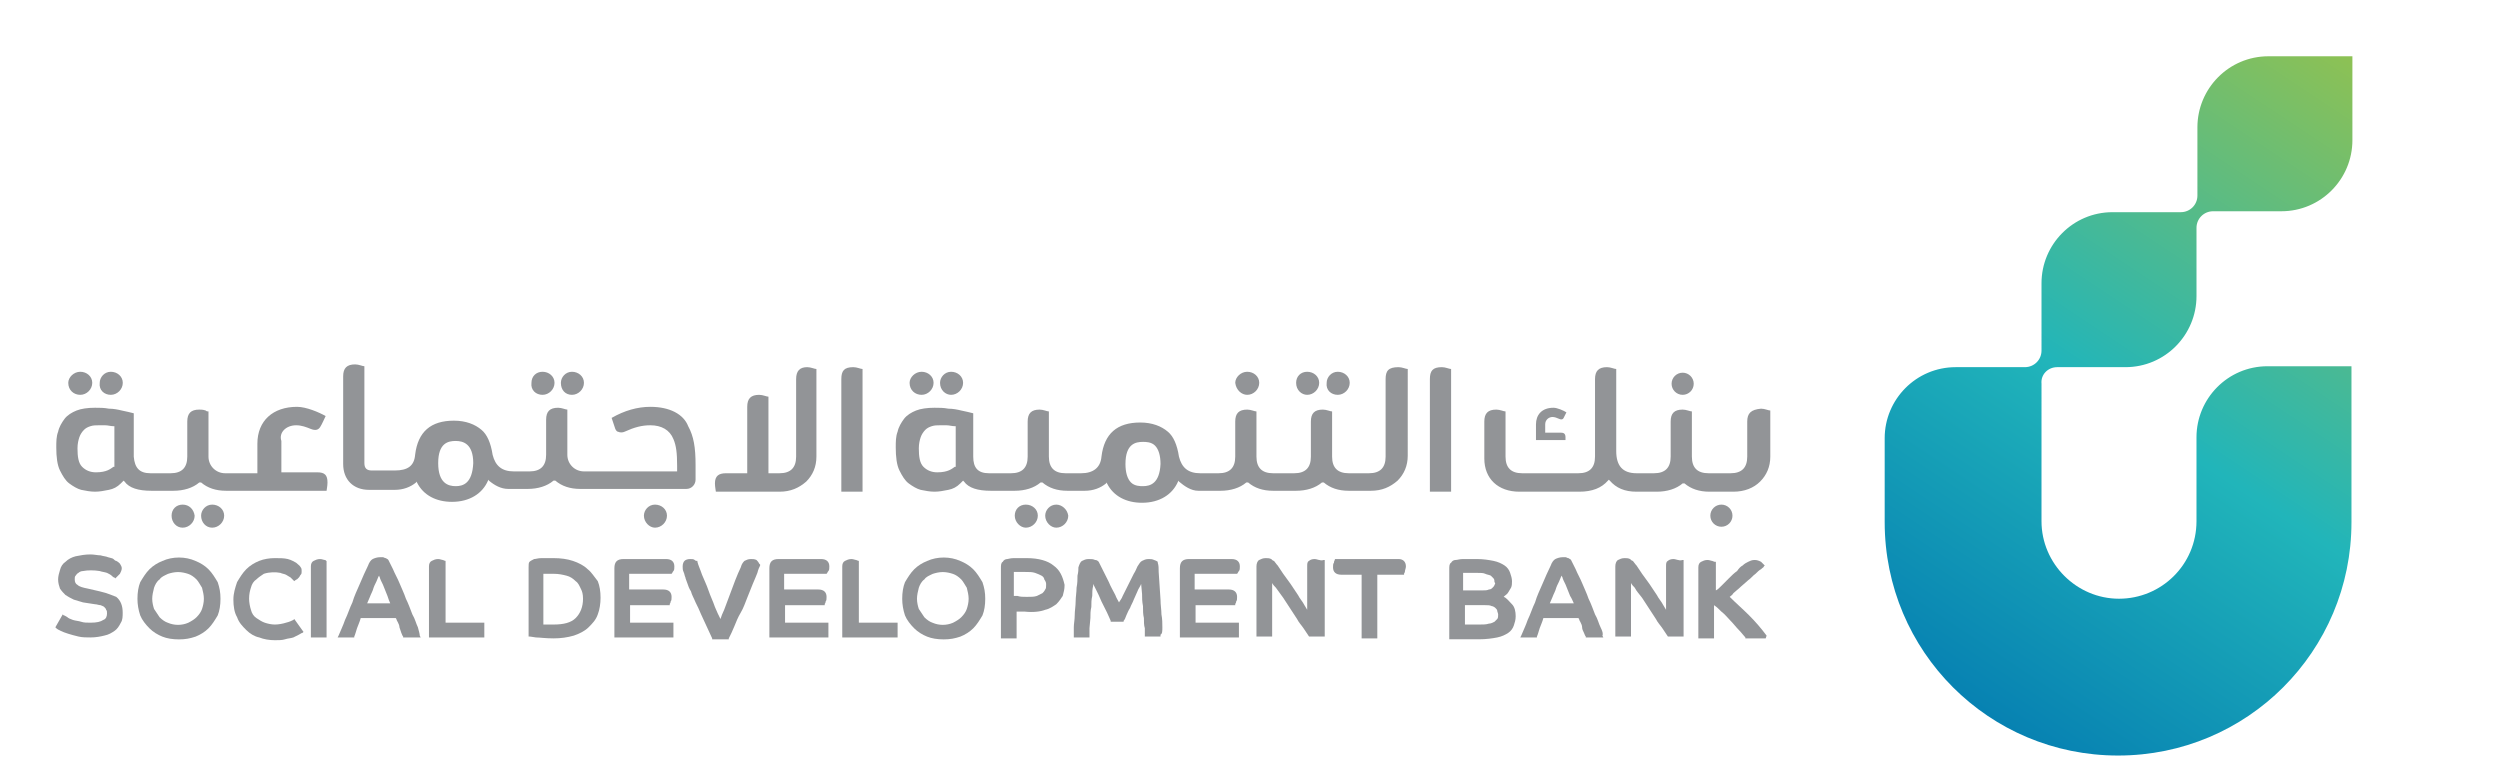 <?xml version="1.0" encoding="UTF-8" standalone="no" ?>
<!DOCTYPE svg PUBLIC "-//W3C//DTD SVG 1.1//EN" "http://www.w3.org/Graphics/SVG/1.1/DTD/svg11.dtd">
<svg xmlns="http://www.w3.org/2000/svg" xmlns:xlink="http://www.w3.org/1999/xlink" version="1.1" width="271" height="85" viewBox="0 0 271 85" xml:space="preserve">
<desc>Created with Fabric.js 3.6.3</desc>
<defs>
</defs>
<g transform="matrix(1 0 0 1 83.6 44.35)"  >
<g style=""   >
		<g transform="matrix(1 0 0 1 -145.5 5.1)"  >
<path style="stroke: none; stroke-width: 1; stroke-dasharray: none; stroke-linecap: butt; stroke-dashoffset: 0; stroke-linejoin: miter; stroke-miterlimit: 4; fill: rgb(173,169,174); fill-rule: nonzero; opacity: 1;"  transform=" translate(-33.1, -50.45)" d="M 44.1 58.1 L 44.1 58.1 c 0 2.5 -1.8 4.4 -4.8 4.4 c -2.4 0 -4 -0.9 -5.2 -2.3 l 2 -1.9 c 0.9 1 1.9 1.6 3.2 1.6 c 1.1 0 1.9 -0.6 1.9 -1.6 c 0 0 0.2 -1.7 -2.6 -1.7 h -1.2 L 37 54.6 l 4.3 -4.3 l -1.7 1.1 h -4.6 V 49 h 9 v 2.2 l -3.4 3.2 C 42.3 54.7 44.1 55.6 44.1 58.1 M 35.8 42.9 c 0 -1.2 0.9 -2.2 2.1 -2.2 h 1.4 l -0.4 0.2 c 0 3.3 -0.1 3.7 0.1 4.2 l -1.1 0 C 36.6 45.1 35.8 44.1 35.8 42.9 L 35.8 42.9 z M 37.8 45.6 h 1.2 v -0.4 c 0.1 0.2 0.2 0.3 0.4 0.4 c 0.4 0.2 0.1 0.1 11.2 0.1 v -5.5 H 50 v 4.9 c 0 0 -10.1 0 -10.3 0 c -0.2 -0.1 -0.2 -0.2 -0.3 -0.4 c 0 -0.3 0 -0.3 0 -4.4 h -1.6 c -1.6 0 -2.7 1.3 -2.7 2.7 v 0 C 35.1 44.4 36.2 45.6 37.8 45.6 M 54.9 39.6 h -1.3 c 0 -0.4 -0.2 -1.2 0.7 -1.2 h 0.4 v 0.4 c -0.4 0 -0.6 -0.1 -0.6 0.2 v 0.1 h 0.8 V 39.6 z M 56.4 45.7 c -0.2 0 -0.3 0 -0.5 -0.1 l 0.2 -0.6 c 0.3 0.1 0.6 0.1 0.7 -0.2 c 0.2 -0.3 0.1 -0.4 0.1 -4.8 h 0.6 c 0 4.1 0 4.2 -0.1 4.7 C 57.3 45.4 57 45.7 56.4 45.7 M 39.4 39.6 h -0.6 V 39 h 0.6 V 39.6 z M 52.3 41.6 c 0.3 -0.5 0.8 -0.8 1.4 -0.8 v 0 h 0.9 l -0.3 0.2 v 2.6 c -0.5 0 -0.8 0 -1.2 -0.1 c -0.6 -0.2 -1 -0.6 -1 -1.3 C 52.1 42 52.2 41.8 52.3 41.6 M 52.3 43.6 c 0.8 0.5 1.8 0.5 1.9 0.5 l 0.2 -0.4 c 0 0.4 0.1 1 -0.3 1.2 c -0.3 0.2 -0.9 0.2 -1.2 0.1 c -0.1 0 -0.3 -0.1 -0.5 -0.2 l -0.2 0.6 c 0.4 0.1 0.7 0.2 1.1 0.2 c 0.6 0 1 -0.1 1.2 -0.4 c 0.3 -0.3 0.4 -0.6 0.4 -1.1 v -4.1 c -0.7 0 -1.3 -0.1 -1.9 0.2 C 51.2 40.9 51.2 42.9 52.3 43.6 M 38.3 39.6 h -0.6 V 39 h 0.6 V 39.6 z M 32.2 40.2 h 0.6 v 5.5 h -0.5 l -3.9 -4.9 l 0.3 0.8 v 4.1 h -0.6 v -5.5 h 0.6 l 3.7 4.7 l -0.3 -0.7 V 40.2 z M 9.5 45.7 l -2.4 -5.5 h 0.7 c 0 0.1 1.9 4.6 2.1 5.1 l -0.1 -0.6 l 1.9 -4.5 h 0.7 L 10 45.7 H 9.5 z M 19.9 40.2 h 0.6 v 5.5 h -0.6 V 40.2 z M 26.5 42.9 c 0 1.2 -0.9 2.2 -2.1 2.2 s -2.2 -1 -2.2 -2.3 v 0 c 0 -1.2 0.9 -2.2 2.1 -2.2 C 25.6 40.6 26.5 41.6 26.5 42.9 L 26.5 42.9 z M 24.4 40.1 c -1.7 0 -2.8 1.3 -2.8 2.8 v 0 c 0 1.5 1.1 2.8 2.8 2.8 s 2.8 -1.3 2.8 -2.8 v 0 C 27.2 41.4 26.1 40.1 24.4 40.1 M 18.9 44.1 L 18.9 44.1 c 0 1 -0.8 1.6 -1.9 1.6 c -0.9 0 -1.6 -0.3 -2.2 -0.9 l 0.4 -0.5 c 0.6 0.5 1.1 0.8 1.9 0.8 c 0.7 0 1.2 -0.4 1.2 -0.9 v 0 c 0 -1.5 -3.3 -0.5 -3.3 -2.6 v 0 c 0 -0.9 0.8 -1.5 1.8 -1.5 c 0.8 0 1.4 0.2 1.9 0.7 l -0.4 0.5 c -1.2 -1 -2.7 -0.6 -2.7 0.3 v 0 c 0 0.5 0.3 0.8 1.5 1.1 C 18.3 42.9 18.9 43.3 18.9 44.1 M 13.8 45.6 h -0.6 v -5.5 h 0.6 V 45.6 z M 49.8 46.2 h 0.6 v 0.6 h -0.6 V 46.2 z M 48.7 46.2 h 0.6 v 0.6 h -0.6 V 46.2 z M 12 59.7 h 5.1 v 2.5 H 7.2 v -2.3 c 4.9 -4.2 6.7 -5 6.7 -6.8 c 0 -1.1 -0.7 -1.7 -1.8 -1.7 c -1 0 -1.7 0.6 -2.7 1.8 l -2.1 -1.7 c 1.3 -1.8 2.6 -2.8 5 -2.8 c 2.8 0 4.6 1.6 4.6 4.1 v 0 c 0 3.1 -2.4 4.1 -6.4 7.4 L 10 60.7 L 12 59.7 z M 55.9 55.6 c 0 2.3 -1.6 4.1 -4 4.1 c -2.4 0 -4 -1.9 -4 -4.2 v 0 c 0 -2.3 1.6 -4.1 4 -4.1 S 55.9 53.3 55.9 55.6 L 55.9 55.6 z M 52 48.7 c -4.1 0 -7.1 3.1 -7.1 6.9 v 0 c 0 3.8 2.9 6.8 7.1 6.8 s 7.1 -3.1 7.1 -6.9 v 0 C 59 51.8 56.1 48.7 52 48.7" stroke-linecap="round" />
</g>
		<g transform="matrix(1 0 0 1 -153.55 3.2)"  >
<path style="stroke: none; stroke-width: 1; stroke-dasharray: none; stroke-linecap: butt; stroke-dashoffset: 0; stroke-linejoin: miter; stroke-miterlimit: 4; fill: rgb(40,55,121); fill-rule: nonzero; opacity: 1;"  transform=" translate(-25.05, -48.55)" d="M 25 47.9 l 0.7 0.6 l -0.6 0.7 l -0.7 -0.6" stroke-linecap="round" />
</g>
		<g transform="matrix(1 0 0 1 -151.35 3.1)"  >
<path style="stroke: none; stroke-width: 1; stroke-dasharray: none; stroke-linecap: butt; stroke-dashoffset: 0; stroke-linejoin: miter; stroke-miterlimit: 4; fill: rgb(177,174,179); fill-rule: nonzero; opacity: 1;"  transform=" translate(-27.25, -48.45)" d="M 26.6 48.5 l 0.7 0.6 l 0.6 -0.7 l -0.7 -0.6" stroke-linecap="round" />
</g>
		<g transform="matrix(1 0 0 1 -152.5 4.05)"  >
<path style="stroke: none; stroke-width: 1; stroke-dasharray: none; stroke-linecap: butt; stroke-dashoffset: 0; stroke-linejoin: miter; stroke-miterlimit: 4; fill: rgb(206,216,55); fill-rule: nonzero; opacity: 1;"  transform=" translate(-26.1, -49.4)" d="M 25.6 49.4 l 0.5 0.5 l 0.5 -0.5 l -0.5 -0.5" stroke-linecap="round" />
</g>
		<g transform="matrix(1 0 0 1 -150.6 4.3)"  >
<path style="stroke: none; stroke-width: 1; stroke-dasharray: none; stroke-linecap: butt; stroke-dashoffset: 0; stroke-linejoin: miter; stroke-miterlimit: 4; fill: rgb(114,184,69); fill-rule: nonzero; opacity: 1;"  transform=" translate(-28, -49.65)" d="M 27.5 49.7 l 0.5 0.5 l 0.5 -0.5 L 28 49.1" stroke-linecap="round" />
</g>
		<g transform="matrix(1 0 0 1 -153.3 4.85)"  >
<path style="stroke: none; stroke-width: 1; stroke-dasharray: none; stroke-linecap: butt; stroke-dashoffset: 0; stroke-linejoin: miter; stroke-miterlimit: 4; fill: rgb(206,216,55); fill-rule: nonzero; opacity: 1;"  transform=" translate(-25.3, -50.2)" d="M 24.8 50.2 l 0.5 0.5 l 0.5 -0.5 l -0.5 -0.5" stroke-linecap="round" />
</g>
		<g transform="matrix(1 0 0 1 -151.6 4.85)"  >
<path style="stroke: none; stroke-width: 1; stroke-dasharray: none; stroke-linecap: butt; stroke-dashoffset: 0; stroke-linejoin: miter; stroke-miterlimit: 4; fill: rgb(43,182,188); fill-rule: nonzero; opacity: 1;"  transform=" translate(-27, -50.2)" d="M 26.5 50.2 l 0.5 0.5 l 0.5 -0.5 L 27 49.7" stroke-linecap="round" />
</g>
		<g transform="matrix(1 0 0 1 -152.4 5.45)"  >
<path style="stroke: none; stroke-width: 1; stroke-dasharray: none; stroke-linecap: butt; stroke-dashoffset: 0; stroke-linejoin: miter; stroke-miterlimit: 4; fill: rgb(114,184,69); fill-rule: nonzero; opacity: 1;"  transform=" translate(-26.2, -50.8)" d="M 25.8 50.8 l 0.4 0.4 l 0.4 -0.4 l -0.4 -0.4" stroke-linecap="round" />
</g>
		<g transform="matrix(1 0 0 1 -151 5.75)"  >
<path style="stroke: none; stroke-width: 1; stroke-dasharray: none; stroke-linecap: butt; stroke-dashoffset: 0; stroke-linejoin: miter; stroke-miterlimit: 4; fill: rgb(92,180,95); fill-rule: nonzero; opacity: 1;"  transform=" translate(-27.6, -51.1)" d="M 27.2 51.1 l 0.4 0.4 l 0.4 -0.4 l -0.4 -0.4" stroke-linecap="round" />
</g>
		<g transform="matrix(1 0 0 1 -147.65 3.4)"  >
<path style="stroke: none; stroke-width: 1; stroke-dasharray: none; stroke-linecap: butt; stroke-dashoffset: 0; stroke-linejoin: miter; stroke-miterlimit: 4; fill: rgb(49,136,201); fill-rule: nonzero; opacity: 1;"  transform=" translate(-30.95, -48.75)" d="M 30.3 48.3 l 1.1 -0.2 l 0.2 1.1 l -1.1 0.2 L 30.3 48.3 z" stroke-linecap="round" />
</g>
		<g transform="matrix(1 0 0 1 -149.25 3.8)"  >
<path style="stroke: none; stroke-width: 1; stroke-dasharray: none; stroke-linecap: butt; stroke-dashoffset: 0; stroke-linejoin: miter; stroke-miterlimit: 4; fill: rgb(31,57,111); fill-rule: nonzero; opacity: 1;"  transform=" translate(-29.35, -49.15)" d="M 28.8 48.8 l 0.9 -0.2 l 0.2 0.9 l -0.9 0.2 L 28.8 48.8 z" stroke-linecap="round" />
</g>
		<g transform="matrix(1 0 0 1 -147.45 5.1)"  >
<path style="stroke: none; stroke-width: 1; stroke-dasharray: none; stroke-linecap: butt; stroke-dashoffset: 0; stroke-linejoin: miter; stroke-miterlimit: 4; fill: rgb(43,182,188); fill-rule: nonzero; opacity: 1;"  transform=" translate(-31.15, -50.45)" d="M 30.6 50.1 l 0.9 -0.2 l 0.2 0.9 L 30.7 51 L 30.6 50.1 z" stroke-linecap="round" />
</g>
		<g transform="matrix(1 0 0 1 -148.9 5.15)"  >
<path style="stroke: none; stroke-width: 1; stroke-dasharray: none; stroke-linecap: butt; stroke-dashoffset: 0; stroke-linejoin: miter; stroke-miterlimit: 4; fill: rgb(206,216,55); fill-rule: nonzero; opacity: 1;"  transform=" translate(-29.7, -50.5)" d="M 29.3 50.2 l 0.7 -0.1 l 0.1 0.7 l -0.7 0.1 L 29.3 50.2 z" stroke-linecap="round" />
</g>
		<g transform="matrix(1 0 0 1 -147.5 6.55)"  >
<path style="stroke: none; stroke-width: 1; stroke-dasharray: none; stroke-linecap: butt; stroke-dashoffset: 0; stroke-linejoin: miter; stroke-miterlimit: 4; fill: rgb(177,174,179); fill-rule: nonzero; opacity: 1;"  transform=" translate(-31.1, -51.9)" d="M 30.7 51.6 l 0.7 -0.1 l 0.1 0.7 l -0.7 0.1 L 30.7 51.6 z" stroke-linecap="round" />
</g>
		<g transform="matrix(1 0 0 1 -150 5.45)"  >
<path style="stroke: none; stroke-width: 1; stroke-dasharray: none; stroke-linecap: butt; stroke-dashoffset: 0; stroke-linejoin: miter; stroke-miterlimit: 4; fill: rgb(43,182,188); fill-rule: nonzero; opacity: 1;"  transform=" translate(-28.6, -50.8)" d="M 28.2 50.5 l 0.7 -0.1 l 0.1 0.7 l -0.7 0.1 L 28.2 50.5 z" stroke-linecap="round" />
</g>
		<g transform="matrix(1 0 0 1 -148.7 6.35)"  >
<path style="stroke: none; stroke-width: 1; stroke-dasharray: none; stroke-linecap: butt; stroke-dashoffset: 0; stroke-linejoin: miter; stroke-miterlimit: 4; fill: rgb(114,184,69); fill-rule: nonzero; opacity: 1;"  transform=" translate(-29.9, -51.7)" d="M 29.5 51.4 l 0.7 -0.1 l 0.1 0.7 l -0.7 0.1 L 29.5 51.4 z" stroke-linecap="round" />
</g>
		<g transform="matrix(1 0 0 1 -149.7 6.35)"  >
<path style="stroke: none; stroke-width: 1; stroke-dasharray: none; stroke-linecap: butt; stroke-dashoffset: 0; stroke-linejoin: miter; stroke-miterlimit: 4; fill: rgb(177,174,179); fill-rule: nonzero; opacity: 1;"  transform=" translate(-28.9, -51.7)" d="M 28.6 51.5 l 0.5 -0.1 l 0.1 0.5 L 28.7 52 L 28.6 51.5 z" stroke-linecap="round" />
</g>
		<g transform="matrix(1 0 0 1 -148.7 7.45)"  >
<path style="stroke: none; stroke-width: 1; stroke-dasharray: none; stroke-linecap: butt; stroke-dashoffset: 0; stroke-linejoin: miter; stroke-miterlimit: 4; fill: rgb(92,180,95); fill-rule: nonzero; opacity: 1;"  transform=" translate(-29.9, -52.8)" d="M 29.6 52.6 l 0.5 -0.1 l 0.1 0.5 l -0.5 0.1 L 29.6 52.6 z" stroke-linecap="round" />
</g>
		<g transform="matrix(1 0 0 1 -144.6 7.5)"  >
<path style="stroke: none; stroke-width: 1; stroke-dasharray: none; stroke-linecap: butt; stroke-dashoffset: 0; stroke-linejoin: miter; stroke-miterlimit: 4; fill: rgb(40,55,121); fill-rule: nonzero; opacity: 1;"  transform=" translate(-34, -52.85)" d="M 33.7 52.1 l -0.5 1 l 1.1 0.5 l 0.5 -1" stroke-linecap="round" />
</g>
		<g transform="matrix(1 0 0 1 -146.2 6.85)"  >
<path style="stroke: none; stroke-width: 1; stroke-dasharray: none; stroke-linecap: butt; stroke-dashoffset: 0; stroke-linejoin: miter; stroke-miterlimit: 4; fill: rgb(43,182,188); fill-rule: nonzero; opacity: 1;"  transform=" translate(-32.4, -52.2)" d="M 32.2 51.6 l -0.4 0.8 l 0.8 0.4 L 33 52" stroke-linecap="round" />
</g>
		<g transform="matrix(1 0 0 1 -145.5 8.85)"  >
<path style="stroke: none; stroke-width: 1; stroke-dasharray: none; stroke-linecap: butt; stroke-dashoffset: 0; stroke-linejoin: miter; stroke-miterlimit: 4; fill: rgb(114,184,69); fill-rule: nonzero; opacity: 1;"  transform=" translate(-33.1, -54.2)" d="M 32.9 53.6 l -0.4 0.8 l 0.8 0.4 l 0.4 -0.8" stroke-linecap="round" />
</g>
		<g transform="matrix(1 0 0 1 -146.6 8.15)"  >
<path style="stroke: none; stroke-width: 1; stroke-dasharray: none; stroke-linecap: butt; stroke-dashoffset: 0; stroke-linejoin: miter; stroke-miterlimit: 4; fill: rgb(206,216,55); fill-rule: nonzero; opacity: 1;"  transform=" translate(-32, -53.5)" d="M 31.8 53 l -0.3 0.7 l 0.7 0.3 l 0.3 -0.7" stroke-linecap="round" />
</g>
		<g transform="matrix(1 0 0 1 -146.3 10.05)"  >
<path style="stroke: none; stroke-width: 1; stroke-dasharray: none; stroke-linecap: butt; stroke-dashoffset: 0; stroke-linejoin: miter; stroke-miterlimit: 4; fill: rgb(206,216,55); fill-rule: nonzero; opacity: 1;"  transform=" translate(-32.3, -55.4)" d="M 32.1 54.9 l -0.3 0.7 l 0.7 0.3 l 0.3 -0.7" stroke-linecap="round" />
</g>
		<g transform="matrix(1 0 0 1 -147.7 7.75)"  >
<path style="stroke: none; stroke-width: 1; stroke-dasharray: none; stroke-linecap: butt; stroke-dashoffset: 0; stroke-linejoin: miter; stroke-miterlimit: 4; fill: rgb(49,136,201); fill-rule: nonzero; opacity: 1;"  transform=" translate(-30.9, -53.1)" d="M 30.7 52.6 l -0.3 0.7 l 0.7 0.3 l 0.3 -0.7" stroke-linecap="round" />
</g>
		<g transform="matrix(1 0 0 1 -147.2 9.25)"  >
<path style="stroke: none; stroke-width: 1; stroke-dasharray: none; stroke-linecap: butt; stroke-dashoffset: 0; stroke-linejoin: miter; stroke-miterlimit: 4; fill: rgb(177,174,179); fill-rule: nonzero; opacity: 1;"  transform=" translate(-31.4, -54.6)" d="M 31.2 54.1 l -0.3 0.7 l 0.7 0.3 l 0.3 -0.7" stroke-linecap="round" />
</g>
		<g transform="matrix(1 0 0 1 -148.05 8.7)"  >
<path style="stroke: none; stroke-width: 1; stroke-dasharray: none; stroke-linecap: butt; stroke-dashoffset: 0; stroke-linejoin: miter; stroke-miterlimit: 4; fill: rgb(114,184,69); fill-rule: nonzero; opacity: 1;"  transform=" translate(-30.55, -54.05)" d="M 30.4 53.7 l -0.2 0.5 l 0.5 0.2 l 0.2 -0.5" stroke-linecap="round" />
</g>
		<g transform="matrix(1 0 0 1 -147.85 10)"  >
<path style="stroke: none; stroke-width: 1; stroke-dasharray: none; stroke-linecap: butt; stroke-dashoffset: 0; stroke-linejoin: miter; stroke-miterlimit: 4; fill: rgb(43,182,188); fill-rule: nonzero; opacity: 1;"  transform=" translate(-30.75, -55.35)" d="M 30.4 55.5 l 0.2 -0.5 l 0.5 0.2 l -0.2 0.5 L 30.4 55.5 z" stroke-linecap="round" />
</g>
		<g transform="matrix(1 0 0 1 -144.6 12.55)"  >
<path style="stroke: none; stroke-width: 1; stroke-dasharray: none; stroke-linecap: butt; stroke-dashoffset: 0; stroke-linejoin: miter; stroke-miterlimit: 4; fill: rgb(49,136,201); fill-rule: nonzero; opacity: 1;"  transform=" translate(-34, -57.9)" d="M 34.2 57.1 l -1 0.6 l 0.6 1 l 1 -0.6" stroke-linecap="round" />
</g>
		<g transform="matrix(1 0 0 1 -145.5 11.05)"  >
<path style="stroke: none; stroke-width: 1; stroke-dasharray: none; stroke-linecap: butt; stroke-dashoffset: 0; stroke-linejoin: miter; stroke-miterlimit: 4; fill: rgb(43,182,188); fill-rule: nonzero; opacity: 1;"  transform=" translate(-33.1, -56.4)" d="M 33.3 55.8 l -0.8 0.4 l 0.4 0.8 l 0.8 -0.4" stroke-linecap="round" />
</g>
		<g transform="matrix(1 0 0 1 -146.1 13.15)"  >
<path style="stroke: none; stroke-width: 1; stroke-dasharray: none; stroke-linecap: butt; stroke-dashoffset: 0; stroke-linejoin: miter; stroke-miterlimit: 4; fill: rgb(43,182,188); fill-rule: nonzero; opacity: 1;"  transform=" translate(-32.5, -58.5)" d="M 32.7 57.9 l -0.8 0.4 l 0.4 0.8 l 0.8 -0.4" stroke-linecap="round" />
</g>
		<g transform="matrix(1 0 0 1 -146.65 11.8)"  >
<path style="stroke: none; stroke-width: 1; stroke-dasharray: none; stroke-linecap: butt; stroke-dashoffset: 0; stroke-linejoin: miter; stroke-miterlimit: 4; fill: rgb(40,55,121); fill-rule: nonzero; opacity: 1;"  transform=" translate(-31.95, -57.15)" d="M 32.1 56.7 l -0.6 0.3 l 0.3 0.6 l 0.6 -0.3" stroke-linecap="round" />
</g>
		<g transform="matrix(1 0 0 1 -147.45 13.6)"  >
<path style="stroke: none; stroke-width: 1; stroke-dasharray: none; stroke-linecap: butt; stroke-dashoffset: 0; stroke-linejoin: miter; stroke-miterlimit: 4; fill: rgb(92,180,95); fill-rule: nonzero; opacity: 1;"  transform=" translate(-31.15, -58.95)" d="M 31.3 58.5 l -0.6 0.3 l 0.3 0.6 l 0.6 -0.3" stroke-linecap="round" />
</g>
		<g transform="matrix(1 0 0 1 -147.25 10.9)"  >
<path style="stroke: none; stroke-width: 1; stroke-dasharray: none; stroke-linecap: butt; stroke-dashoffset: 0; stroke-linejoin: miter; stroke-miterlimit: 4; fill: rgb(31,57,111); fill-rule: nonzero; opacity: 1;"  transform=" translate(-31.35, -56.25)" d="M 31.5 55.8 l -0.6 0.3 l 0.3 0.6 l 0.6 -0.3" stroke-linecap="round" />
</g>
		<g transform="matrix(1 0 0 1 -147.75 12.4)"  >
<path style="stroke: none; stroke-width: 1; stroke-dasharray: none; stroke-linecap: butt; stroke-dashoffset: 0; stroke-linejoin: miter; stroke-miterlimit: 4; fill: rgb(206,216,55); fill-rule: nonzero; opacity: 1;"  transform=" translate(-30.85, -57.75)" d="M 31 57.3 l -0.6 0.3 l 0.3 0.6 l 0.6 -0.3" stroke-linecap="round" />
</g>
		<g transform="matrix(1 0 0 1 -148 11.45)"  >
<path style="stroke: none; stroke-width: 1; stroke-dasharray: none; stroke-linecap: butt; stroke-dashoffset: 0; stroke-linejoin: miter; stroke-miterlimit: 4; fill: rgb(177,174,179); fill-rule: nonzero; opacity: 1;"  transform=" translate(-30.6, -56.8)" d="M 30.7 56.5 l -0.4 0.2 l 0.2 0.4 l 0.4 -0.2" stroke-linecap="round" />
</g>
		<g transform="matrix(1 0 0 1 -148.8 12.7)"  >
<path style="stroke: none; stroke-width: 1; stroke-dasharray: none; stroke-linecap: butt; stroke-dashoffset: 0; stroke-linejoin: miter; stroke-miterlimit: 4; fill: rgb(43,182,188); fill-rule: nonzero; opacity: 1;"  transform=" translate(-29.8, -58.05)" d="M 30 57.7 L 29.5 58 l 0.2 0.4 l 0.4 -0.2" stroke-linecap="round" />
</g>
		<g transform="matrix(1 0 0 1 -147.45 16.6)"  >
<path style="stroke: none; stroke-width: 1; stroke-dasharray: none; stroke-linecap: butt; stroke-dashoffset: 0; stroke-linejoin: miter; stroke-miterlimit: 4; fill: rgb(114,184,69); fill-rule: nonzero; opacity: 1;"  transform=" translate(-31.15, -61.95)" d="M 30.5 62.5 l 0.1 -1.2 l 1.2 0.1 l -0.1 1.2 L 30.5 62.5 z" stroke-linecap="round" />
</g>
		<g transform="matrix(1 0 0 1 -147.4 14.95)"  >
<path style="stroke: none; stroke-width: 1; stroke-dasharray: none; stroke-linecap: butt; stroke-dashoffset: 0; stroke-linejoin: miter; stroke-miterlimit: 4; fill: rgb(31,57,111); fill-rule: nonzero; opacity: 1;"  transform=" translate(-31.2, -60.3)" d="M 30.7 60.7 l 0.1 -0.9 l 0.9 0.1 l -0.1 0.9 L 30.7 60.7 z" stroke-linecap="round" />
</g>
		<g transform="matrix(1 0 0 1 -149.1 16.25)"  >
<path style="stroke: none; stroke-width: 1; stroke-dasharray: none; stroke-linecap: butt; stroke-dashoffset: 0; stroke-linejoin: miter; stroke-miterlimit: 4; fill: rgb(43,182,188); fill-rule: nonzero; opacity: 1;"  transform=" translate(-29.5, -61.6)" d="M 29 62 l 0.1 -0.9 l 0.9 0.1 l -0.1 0.9 L 29 62 z" stroke-linecap="round" />
</g>
		<g transform="matrix(1 0 0 1 -148.8 14.95)"  >
<path style="stroke: none; stroke-width: 1; stroke-dasharray: none; stroke-linecap: butt; stroke-dashoffset: 0; stroke-linejoin: miter; stroke-miterlimit: 4; fill: rgb(114,184,69); fill-rule: nonzero; opacity: 1;"  transform=" translate(-29.8, -60.3)" d="M 29.4 60.6 l 0.1 -0.7 l 0.7 0.1 l -0.1 0.7 L 29.4 60.6 z" stroke-linecap="round" />
</g>
		<g transform="matrix(1 0 0 1 -150.5 15.85)"  >
<path style="stroke: none; stroke-width: 1; stroke-dasharray: none; stroke-linecap: butt; stroke-dashoffset: 0; stroke-linejoin: miter; stroke-miterlimit: 4; fill: rgb(177,174,179); fill-rule: nonzero; opacity: 1;"  transform=" translate(-28.1, -61.2)" d="M 27.7 61.5 l 0.1 -0.7 l 0.7 0.1 l -0.1 0.7 L 27.7 61.5 z" stroke-linecap="round" />
</g>
		<g transform="matrix(1 0 0 1 -148.7 13.85)"  >
<path style="stroke: none; stroke-width: 1; stroke-dasharray: none; stroke-linecap: butt; stroke-dashoffset: 0; stroke-linejoin: miter; stroke-miterlimit: 4; fill: rgb(177,174,179); fill-rule: nonzero; opacity: 1;"  transform=" translate(-29.9, -59.2)" d="M 29.5 59.5 l 0.1 -0.7 l 0.7 0.1 l -0.1 0.7 L 29.5 59.5 z" stroke-linecap="round" />
</g>
		<g transform="matrix(1 0 0 1 -150 14.85)"  >
<path style="stroke: none; stroke-width: 1; stroke-dasharray: none; stroke-linecap: butt; stroke-dashoffset: 0; stroke-linejoin: miter; stroke-miterlimit: 4; fill: rgb(114,184,69); fill-rule: nonzero; opacity: 1;"  transform=" translate(-28.6, -60.2)" d="M 28.2 60.5 l 0.1 -0.7 l 0.7 0.1 l -0.1 0.7 L 28.2 60.5 z" stroke-linecap="round" />
</g>
		<g transform="matrix(1 0 0 1 -149.7 13.85)"  >
<path style="stroke: none; stroke-width: 1; stroke-dasharray: none; stroke-linecap: butt; stroke-dashoffset: 0; stroke-linejoin: miter; stroke-miterlimit: 4; fill: rgb(177,174,179); fill-rule: nonzero; opacity: 1;"  transform=" translate(-28.9, -59.2)" d="M 28.6 59.4 l 0.1 -0.5 l 0.5 0.1 l -0.1 0.5 L 28.6 59.4 z" stroke-linecap="round" />
</g>
		<g transform="matrix(1 0 0 1 -151 14.45)"  >
<path style="stroke: none; stroke-width: 1; stroke-dasharray: none; stroke-linecap: butt; stroke-dashoffset: 0; stroke-linejoin: miter; stroke-miterlimit: 4; fill: rgb(177,174,179); fill-rule: nonzero; opacity: 1;"  transform=" translate(-27.6, -59.8)" d="M 27.3 60 l 0.1 -0.5 l 0.5 0.1 l -0.1 0.5 L 27.3 60 z" stroke-linecap="round" />
</g>
		<g transform="matrix(1 0 0 1 -152.25 18.3)"  >
<path style="stroke: none; stroke-width: 1; stroke-dasharray: none; stroke-linecap: butt; stroke-dashoffset: 0; stroke-linejoin: miter; stroke-miterlimit: 4; fill: rgb(206,216,55); fill-rule: nonzero; opacity: 1;"  transform=" translate(-26.35, -63.65)" d="M 27.2 63.6 l -0.9 -0.8 l -0.8 0.9 l 0.9 0.8" stroke-linecap="round" />
</g>
		<g transform="matrix(1 0 0 1 -152.45 2)"  >
<path style="stroke: none; stroke-width: 1; stroke-dasharray: none; stroke-linecap: butt; stroke-dashoffset: 0; stroke-linejoin: miter; stroke-miterlimit: 4; fill: rgb(114,184,69); fill-rule: nonzero; opacity: 1;"  transform=" translate(-26.15, -47.35)" d="M 27 47.3 l -0.9 -0.8 l -0.8 0.9 l 0.9 0.8" stroke-linecap="round" />
</g>
		<g transform="matrix(1 0 0 1 -151.15 17)"  >
<path style="stroke: none; stroke-width: 1; stroke-dasharray: none; stroke-linecap: butt; stroke-dashoffset: 0; stroke-linejoin: miter; stroke-miterlimit: 4; fill: rgb(43,182,188); fill-rule: nonzero; opacity: 1;"  transform=" translate(-27.45, -62.35)" d="M 28.1 62.3 l -0.7 -0.6 l -0.6 0.7 l 0.7 0.6" stroke-linecap="round" />
</g>
		<g transform="matrix(1 0 0 1 -153.35 17.1)"  >
<path style="stroke: none; stroke-width: 1; stroke-dasharray: none; stroke-linecap: butt; stroke-dashoffset: 0; stroke-linejoin: miter; stroke-miterlimit: 4; fill: rgb(114,184,69); fill-rule: nonzero; opacity: 1;"  transform=" translate(-25.25, -62.45)" d="M 25.9 62.4 l -0.7 -0.6 l -0.6 0.7 l 0.7 0.6" stroke-linecap="round" />
</g>
		<g transform="matrix(1 0 0 1 -152.3 16.15)"  >
<path style="stroke: none; stroke-width: 1; stroke-dasharray: none; stroke-linecap: butt; stroke-dashoffset: 0; stroke-linejoin: miter; stroke-miterlimit: 4; fill: rgb(49,136,201); fill-rule: nonzero; opacity: 1;"  transform=" translate(-26.3, -61.5)" d="M 26.8 61.5 L 26.3 61 l -0.5 0.5 l 0.5 0.5" stroke-linecap="round" />
</g>
		<g transform="matrix(1 0 0 1 -154.2 15.85)"  >
<path style="stroke: none; stroke-width: 1; stroke-dasharray: none; stroke-linecap: butt; stroke-dashoffset: 0; stroke-linejoin: miter; stroke-miterlimit: 4; fill: rgb(206,216,55); fill-rule: nonzero; opacity: 1;"  transform=" translate(-24.4, -61.2)" d="M 24.9 61.2 l -0.5 -0.5 l -0.5 0.5 l 0.5 0.5" stroke-linecap="round" />
</g>
		<g transform="matrix(1 0 0 1 -151.6 15.25)"  >
<path style="stroke: none; stroke-width: 1; stroke-dasharray: none; stroke-linecap: butt; stroke-dashoffset: 0; stroke-linejoin: miter; stroke-miterlimit: 4; fill: rgb(206,216,55); fill-rule: nonzero; opacity: 1;"  transform=" translate(-27, -60.6)" d="M 27.5 60.6 L 27 60.1 l -0.5 0.5 l 0.5 0.5" stroke-linecap="round" />
</g>
		<g transform="matrix(1 0 0 1 -153.2 15.35)"  >
<path style="stroke: none; stroke-width: 1; stroke-dasharray: none; stroke-linecap: butt; stroke-dashoffset: 0; stroke-linejoin: miter; stroke-miterlimit: 4; fill: rgb(177,174,179); fill-rule: nonzero; opacity: 1;"  transform=" translate(-25.4, -60.7)" d="M 25.9 60.7 l -0.5 -0.5 l -0.5 0.5 l 0.5 0.5" stroke-linecap="round" />
</g>
		<g transform="matrix(1 0 0 1 -152.35 14.7)"  >
<path style="stroke: none; stroke-width: 1; stroke-dasharray: none; stroke-linecap: butt; stroke-dashoffset: 0; stroke-linejoin: miter; stroke-miterlimit: 4; fill: rgb(31,57,111); fill-rule: nonzero; opacity: 1;"  transform=" translate(-26.25, -60.05)" d="M 26.6 60 l -0.4 -0.3 l -0.3 0.4 l 0.4 0.3" stroke-linecap="round" />
</g>
		<g transform="matrix(1 0 0 1 -153.75 14.5)"  >
<path style="stroke: none; stroke-width: 1; stroke-dasharray: none; stroke-linecap: butt; stroke-dashoffset: 0; stroke-linejoin: miter; stroke-miterlimit: 4; fill: rgb(177,174,179); fill-rule: nonzero; opacity: 1;"  transform=" translate(-24.85, -59.85)" d="M 25.2 59.8 l -0.4 -0.3 l -0.3 0.4 l 0.4 0.3" stroke-linecap="round" />
</g>
		<g transform="matrix(1 0 0 1 -157.15 16.85)"  >
<path style="stroke: none; stroke-width: 1; stroke-dasharray: none; stroke-linecap: butt; stroke-dashoffset: 0; stroke-linejoin: miter; stroke-miterlimit: 4; fill: rgb(49,136,201); fill-rule: nonzero; opacity: 1;"  transform=" translate(-21.45, -62.2)" d="M 20.8 61.7 l 1.1 -0.2 l 0.2 1.1 L 21 62.9 L 20.8 61.7 z" stroke-linecap="round" />
</g>
		<g transform="matrix(1 0 0 1 -155.45 16.4)"  >
<path style="stroke: none; stroke-width: 1; stroke-dasharray: none; stroke-linecap: butt; stroke-dashoffset: 0; stroke-linejoin: miter; stroke-miterlimit: 4; fill: rgb(43,182,188); fill-rule: nonzero; opacity: 1;"  transform=" translate(-23.15, -61.75)" d="M 22.6 61.4 l 0.9 -0.2 l 0.2 0.9 l -0.9 0.2 L 22.6 61.4 z" stroke-linecap="round" />
</g>
		<g transform="matrix(1 0 0 1 -157.25 15.2)"  >
<path style="stroke: none; stroke-width: 1; stroke-dasharray: none; stroke-linecap: butt; stroke-dashoffset: 0; stroke-linejoin: miter; stroke-miterlimit: 4; fill: rgb(114,184,69); fill-rule: nonzero; opacity: 1;"  transform=" translate(-21.35, -60.55)" d="M 20.8 60.2 l 0.9 -0.2 l 0.2 0.9 L 21 61.1 L 20.8 60.2 z" stroke-linecap="round" />
</g>
		<g transform="matrix(1 0 0 1 -155.9 15.05)"  >
<path style="stroke: none; stroke-width: 1; stroke-dasharray: none; stroke-linecap: butt; stroke-dashoffset: 0; stroke-linejoin: miter; stroke-miterlimit: 4; fill: rgb(206,216,55); fill-rule: nonzero; opacity: 1;"  transform=" translate(-22.7, -60.4)" d="M 22.3 60.2 L 23 60 l 0.1 0.7 l -0.7 0.1 L 22.3 60.2 z" stroke-linecap="round" />
</g>
		<g transform="matrix(1 0 0 1 -154.9 14.85)"  >
<path style="stroke: none; stroke-width: 1; stroke-dasharray: none; stroke-linecap: butt; stroke-dashoffset: 0; stroke-linejoin: miter; stroke-miterlimit: 4; fill: rgb(40,55,121); fill-rule: nonzero; opacity: 1;"  transform=" translate(-23.7, -60.2)" d="M 23.3 59.9 l 0.7 -0.1 l 0.1 0.7 l -0.7 0.1 L 23.3 59.9 z" stroke-linecap="round" />
</g>
		<g transform="matrix(1 0 0 1 -156.2 13.85)"  >
<path style="stroke: none; stroke-width: 1; stroke-dasharray: none; stroke-linecap: butt; stroke-dashoffset: 0; stroke-linejoin: miter; stroke-miterlimit: 4; fill: rgb(49,136,201); fill-rule: nonzero; opacity: 1;"  transform=" translate(-22.4, -59.2)" d="M 22 58.9 l 0.7 -0.1 l 0.1 0.7 l -0.7 0.1 L 22 58.9 z" stroke-linecap="round" />
</g>
		<g transform="matrix(1 0 0 1 -155.1 13.85)"  >
<path style="stroke: none; stroke-width: 1; stroke-dasharray: none; stroke-linecap: butt; stroke-dashoffset: 0; stroke-linejoin: miter; stroke-miterlimit: 4; fill: rgb(114,184,69); fill-rule: nonzero; opacity: 1;"  transform=" translate(-23.5, -59.2)" d="M 23.2 59 l 0.5 -0.1 l 0.1 0.5 l -0.5 0.1 L 23.2 59 z" stroke-linecap="round" />
</g>
		<g transform="matrix(1 0 0 1 -156.1 12.85)"  >
<path style="stroke: none; stroke-width: 1; stroke-dasharray: none; stroke-linecap: butt; stroke-dashoffset: 0; stroke-linejoin: miter; stroke-miterlimit: 4; fill: rgb(177,174,179); fill-rule: nonzero; opacity: 1;"  transform=" translate(-22.5, -58.2)" d="M 22.2 58 l 0.5 -0.1 l 0.1 0.5 l -0.5 0.1 L 22.2 58 z" stroke-linecap="round" />
</g>
		<g transform="matrix(1 0 0 1 -160.2 12.85)"  >
<path style="stroke: none; stroke-width: 1; stroke-dasharray: none; stroke-linecap: butt; stroke-dashoffset: 0; stroke-linejoin: miter; stroke-miterlimit: 4; fill: rgb(43,182,188); fill-rule: nonzero; opacity: 1;"  transform=" translate(-18.4, -58.2)" d="M 18.7 59 l 0.5 -1.1 l -1.1 -0.5 l -0.5 1.1" stroke-linecap="round" />
</g>
		<g transform="matrix(1 0 0 1 -158.6 13.45)"  >
<path style="stroke: none; stroke-width: 1; stroke-dasharray: none; stroke-linecap: butt; stroke-dashoffset: 0; stroke-linejoin: miter; stroke-miterlimit: 4; fill: rgb(206,216,55); fill-rule: nonzero; opacity: 1;"  transform=" translate(-20, -58.8)" d="M 20.2 59.4 l 0.4 -0.8 l -0.8 -0.4 L 19.4 59" stroke-linecap="round" />
</g>
		<g transform="matrix(1 0 0 1 -159.35 11.4)"  >
<path style="stroke: none; stroke-width: 1; stroke-dasharray: none; stroke-linecap: butt; stroke-dashoffset: 0; stroke-linejoin: miter; stroke-miterlimit: 4; fill: rgb(49,136,201); fill-rule: nonzero; opacity: 1;"  transform=" translate(-19.25, -56.75)" d="M 19.5 57.4 l 0.4 -0.8 L 19 56.1 L 18.6 57" stroke-linecap="round" />
</g>
		<g transform="matrix(1 0 0 1 -158.2 12.15)"  >
<path style="stroke: none; stroke-width: 1; stroke-dasharray: none; stroke-linecap: butt; stroke-dashoffset: 0; stroke-linejoin: miter; stroke-miterlimit: 4; fill: rgb(43,182,188); fill-rule: nonzero; opacity: 1;"  transform=" translate(-20.4, -57.5)" d="M 19.9 57.7 l 0.3 -0.7 l 0.7 0.3 L 20.6 58 L 19.9 57.7 z" stroke-linecap="round" />
</g>
		<g transform="matrix(1 0 0 1 -157.3 13.75)"  >
<path style="stroke: none; stroke-width: 1; stroke-dasharray: none; stroke-linecap: butt; stroke-dashoffset: 0; stroke-linejoin: miter; stroke-miterlimit: 4; fill: rgb(177,174,179); fill-rule: nonzero; opacity: 1;"  transform=" translate(-21.3, -59.1)" d="M 21.5 59.6 l 0.3 -0.7 l -0.7 -0.3 l -0.3 0.7" stroke-linecap="round" />
</g>
		<g transform="matrix(1 0 0 1 -158.5 10.25)"  >
<path style="stroke: none; stroke-width: 1; stroke-dasharray: none; stroke-linecap: butt; stroke-dashoffset: 0; stroke-linejoin: miter; stroke-miterlimit: 4; fill: rgb(40,55,121); fill-rule: nonzero; opacity: 1;"  transform=" translate(-20.1, -55.6)" d="M 19.6 55.8 l 0.3 -0.7 l 0.7 0.3 l -0.3 0.7 L 19.6 55.8 z" stroke-linecap="round" />
</g>
		<g transform="matrix(1 0 0 1 -157.1 12.45)"  >
<path style="stroke: none; stroke-width: 1; stroke-dasharray: none; stroke-linecap: butt; stroke-dashoffset: 0; stroke-linejoin: miter; stroke-miterlimit: 4; fill: rgb(92,180,95); fill-rule: nonzero; opacity: 1;"  transform=" translate(-21.5, -57.8)" d="M 21 58 l 0.3 -0.7 l 0.7 0.3 l -0.3 0.7 L 21 58 z" stroke-linecap="round" />
</g>
		<g transform="matrix(1 0 0 1 -157.6 10.95)"  >
<path style="stroke: none; stroke-width: 1; stroke-dasharray: none; stroke-linecap: butt; stroke-dashoffset: 0; stroke-linejoin: miter; stroke-miterlimit: 4; fill: rgb(206,216,55); fill-rule: nonzero; opacity: 1;"  transform=" translate(-21, -56.3)" d="M 20.5 56.5 l 0.3 -0.7 l 0.7 0.3 l -0.3 0.7 L 20.5 56.5 z" stroke-linecap="round" />
</g>
		<g transform="matrix(1 0 0 1 -156.85 11.6)"  >
<path style="stroke: none; stroke-width: 1; stroke-dasharray: none; stroke-linecap: butt; stroke-dashoffset: 0; stroke-linejoin: miter; stroke-miterlimit: 4; fill: rgb(31,57,111); fill-rule: nonzero; opacity: 1;"  transform=" translate(-21.75, -56.95)" d="M 21.9 57.3 l 0.2 -0.5 l -0.5 -0.2 l -0.2 0.5" stroke-linecap="round" />
</g>
		<g transform="matrix(1 0 0 1 -157.05 10.2)"  >
<path style="stroke: none; stroke-width: 1; stroke-dasharray: none; stroke-linecap: butt; stroke-dashoffset: 0; stroke-linejoin: miter; stroke-miterlimit: 4; fill: rgb(114,184,69); fill-rule: nonzero; opacity: 1;"  transform=" translate(-21.55, -55.55)" d="M 21.7 55.9 l 0.2 -0.5 l -0.5 -0.2 l -0.2 0.5" stroke-linecap="round" />
</g>
		<g transform="matrix(1 0 0 1 -160.3 7.75)"  >
<path style="stroke: none; stroke-width: 1; stroke-dasharray: none; stroke-linecap: butt; stroke-dashoffset: 0; stroke-linejoin: miter; stroke-miterlimit: 4; fill: rgb(43,182,188); fill-rule: nonzero; opacity: 1;"  transform=" translate(-18.3, -53.1)" d="M 18.1 53.9 l 1 -0.6 l -0.6 -1 l -1 0.6" stroke-linecap="round" />
</g>
		<g transform="matrix(1 0 0 1 -159.45 9.2)"  >
<path style="stroke: none; stroke-width: 1; stroke-dasharray: none; stroke-linecap: butt; stroke-dashoffset: 0; stroke-linejoin: miter; stroke-miterlimit: 4; fill: rgb(114,184,69); fill-rule: nonzero; opacity: 1;"  transform=" translate(-19.15, -54.55)" d="M 19 55.2 l 0.8 -0.5 l -0.5 -0.8 l -0.8 0.5" stroke-linecap="round" />
</g>
		<g transform="matrix(1 0 0 1 -158.8 7.1)"  >
<path style="stroke: none; stroke-width: 1; stroke-dasharray: none; stroke-linecap: butt; stroke-dashoffset: 0; stroke-linejoin: miter; stroke-miterlimit: 4; fill: rgb(31,57,111); fill-rule: nonzero; opacity: 1;"  transform=" translate(-19.8, -52.45)" d="M 19.6 53.1 l 0.8 -0.5 L 20 51.8 l -0.8 0.5" stroke-linecap="round" />
</g>
		<g transform="matrix(1 0 0 1 -158.3 8.35)"  >
<path style="stroke: none; stroke-width: 1; stroke-dasharray: none; stroke-linecap: butt; stroke-dashoffset: 0; stroke-linejoin: miter; stroke-miterlimit: 4; fill: rgb(49,136,201); fill-rule: nonzero; opacity: 1;"  transform=" translate(-20.3, -53.7)" d="M 20.2 54.2 l 0.6 -0.4 l -0.4 -0.6 l -0.6 0.4" stroke-linecap="round" />
</g>
		<g transform="matrix(1 0 0 1 -157.5 6.65)"  >
<path style="stroke: none; stroke-width: 1; stroke-dasharray: none; stroke-linecap: butt; stroke-dashoffset: 0; stroke-linejoin: miter; stroke-miterlimit: 4; fill: rgb(114,184,69); fill-rule: nonzero; opacity: 1;"  transform=" translate(-21.1, -52)" d="M 21 52.5 l 0.6 -0.4 l -0.4 -0.6 l -0.6 0.4" stroke-linecap="round" />
</g>
		<g transform="matrix(1 0 0 1 -157.7 9.35)"  >
<path style="stroke: none; stroke-width: 1; stroke-dasharray: none; stroke-linecap: butt; stroke-dashoffset: 0; stroke-linejoin: miter; stroke-miterlimit: 4; fill: rgb(43,182,188); fill-rule: nonzero; opacity: 1;"  transform=" translate(-20.9, -54.7)" d="M 20.8 55.2 l 0.6 -0.4 l -0.4 -0.6 l -0.6 0.4" stroke-linecap="round" />
</g>
		<g transform="matrix(1 0 0 1 -157.2 7.75)"  >
<path style="stroke: none; stroke-width: 1; stroke-dasharray: none; stroke-linecap: butt; stroke-dashoffset: 0; stroke-linejoin: miter; stroke-miterlimit: 4; fill: rgb(206,216,55); fill-rule: nonzero; opacity: 1;"  transform=" translate(-21.4, -53.1)" d="M 21.3 53.6 l 0.6 -0.4 l -0.4 -0.6 L 20.9 53" stroke-linecap="round" />
</g>
		<g transform="matrix(1 0 0 1 -156.9 8.8)"  >
<path style="stroke: none; stroke-width: 1; stroke-dasharray: none; stroke-linecap: butt; stroke-dashoffset: 0; stroke-linejoin: miter; stroke-miterlimit: 4; fill: rgb(177,174,179); fill-rule: nonzero; opacity: 1;"  transform=" translate(-21.7, -54.15)" d="M 21.6 54.5 l 0.4 -0.3 l -0.3 -0.4 L 21.4 54" stroke-linecap="round" />
</g>
		<g transform="matrix(1 0 0 1 -156.25 7.5)"  >
<path style="stroke: none; stroke-width: 1; stroke-dasharray: none; stroke-linecap: butt; stroke-dashoffset: 0; stroke-linejoin: miter; stroke-miterlimit: 4; fill: rgb(114,184,69); fill-rule: nonzero; opacity: 1;"  transform=" translate(-22.35, -52.85)" d="M 22.3 53.2 l 0.4 -0.3 l -0.3 -0.4 l -0.4 0.3" stroke-linecap="round" />
</g>
		<g transform="matrix(1 0 0 1 -157.45 3.6)"  >
<path style="stroke: none; stroke-width: 1; stroke-dasharray: none; stroke-linecap: butt; stroke-dashoffset: 0; stroke-linejoin: miter; stroke-miterlimit: 4; fill: rgb(114,184,69); fill-rule: nonzero; opacity: 1;"  transform=" translate(-21.15, -48.95)" d="M 20.5 49.5 l 0.1 -1.2 l 1.2 0.1 l -0.1 1.2 L 20.5 49.5 z" stroke-linecap="round" />
</g>
		<g transform="matrix(1 0 0 1 -157.6 5.35)"  >
<path style="stroke: none; stroke-width: 1; stroke-dasharray: none; stroke-linecap: butt; stroke-dashoffset: 0; stroke-linejoin: miter; stroke-miterlimit: 4; fill: rgb(177,174,179); fill-rule: nonzero; opacity: 1;"  transform=" translate(-21, -50.7)" d="M 20.5 51.1 l 0.1 -0.9 l 0.9 0.1 l -0.1 0.9 L 20.5 51.1 z" stroke-linecap="round" />
</g>
		<g transform="matrix(1 0 0 1 -155.9 3.95)"  >
<path style="stroke: none; stroke-width: 1; stroke-dasharray: none; stroke-linecap: butt; stroke-dashoffset: 0; stroke-linejoin: miter; stroke-miterlimit: 4; fill: rgb(43,182,188); fill-rule: nonzero; opacity: 1;"  transform=" translate(-22.7, -49.3)" d="M 22.2 49.7 l 0.1 -0.9 l 0.9 0.1 l -0.1 0.9 L 22.2 49.7 z" stroke-linecap="round" />
</g>
		<g transform="matrix(1 0 0 1 -156.2 5.35)"  >
<path style="stroke: none; stroke-width: 1; stroke-dasharray: none; stroke-linecap: butt; stroke-dashoffset: 0; stroke-linejoin: miter; stroke-miterlimit: 4; fill: rgb(206,216,55); fill-rule: nonzero; opacity: 1;"  transform=" translate(-22.4, -50.7)" d="M 22 51 l 0.1 -0.7 l 0.7 0.1 l -0.1 0.7 L 22 51 z" stroke-linecap="round" />
</g>
		<g transform="matrix(1 0 0 1 -154.5 4.35)"  >
<path style="stroke: none; stroke-width: 1; stroke-dasharray: none; stroke-linecap: butt; stroke-dashoffset: 0; stroke-linejoin: miter; stroke-miterlimit: 4; fill: rgb(49,136,201); fill-rule: nonzero; opacity: 1;"  transform=" translate(-24.1, -49.7)" d="M 23.7 50 l 0.1 -0.7 l 0.7 0.1 l -0.1 0.7 L 23.7 50 z" stroke-linecap="round" />
</g>
		<g transform="matrix(1 0 0 1 -156.2 6.45)"  >
<path style="stroke: none; stroke-width: 1; stroke-dasharray: none; stroke-linecap: butt; stroke-dashoffset: 0; stroke-linejoin: miter; stroke-miterlimit: 4; fill: rgb(43,182,188); fill-rule: nonzero; opacity: 1;"  transform=" translate(-22.4, -51.8)" d="M 22 52.1 l 0.1 -0.7 l 0.7 0.1 l -0.1 0.7 L 22 52.1 z" stroke-linecap="round" />
</g>
		<g transform="matrix(1 0 0 1 -154.9 5.45)"  >
<path style="stroke: none; stroke-width: 1; stroke-dasharray: none; stroke-linecap: butt; stroke-dashoffset: 0; stroke-linejoin: miter; stroke-miterlimit: 4; fill: rgb(114,184,69); fill-rule: nonzero; opacity: 1;"  transform=" translate(-23.7, -50.8)" d="M 23.3 51.1 l 0.1 -0.7 l 0.7 0.1 L 24 51.2 L 23.3 51.1 z" stroke-linecap="round" />
</g>
		<g transform="matrix(1 0 0 1 -155.2 6.45)"  >
<path style="stroke: none; stroke-width: 1; stroke-dasharray: none; stroke-linecap: butt; stroke-dashoffset: 0; stroke-linejoin: miter; stroke-miterlimit: 4; fill: rgb(31,57,111); fill-rule: nonzero; opacity: 1;"  transform=" translate(-23.4, -51.8)" d="M 23.1 52 l 0.1 -0.5 l 0.5 0.1 l -0.1 0.5 L 23.1 52 z" stroke-linecap="round" />
</g>
		<g transform="matrix(1 0 0 1 -153.9 5.85)"  >
<path style="stroke: none; stroke-width: 1; stroke-dasharray: none; stroke-linecap: butt; stroke-dashoffset: 0; stroke-linejoin: miter; stroke-miterlimit: 4; fill: rgb(177,174,179); fill-rule: nonzero; opacity: 1;"  transform=" translate(-24.7, -51.2)" d="M 24.4 51.4 l 0.1 -0.5 l 0.5 0.1 l -0.1 0.5 L 24.4 51.4 z" stroke-linecap="round" />
</g>
		<g transform="matrix(1 0 0 1 -152.46 9.69)"  >
<path style="stroke: none; stroke-width: 1; stroke-dasharray: none; stroke-linecap: butt; stroke-dashoffset: 0; stroke-linejoin: miter; stroke-miterlimit: 4; fill: rgb(114,122,130); fill-rule: nonzero; opacity: 1;"  transform=" translate(-26.14, -55.05)" d="M 29.8 56.2 c -0.6 -0.4 -1.5 -0.5 -2.3 -0.1 c -0.4 0.1 -0.8 0.4 -1.1 0.6 c -0.2 -1.2 -0.1 -2.4 -0.1 -3 c 0 0 0 0 0 0 c 0.4 0.3 0.3 1 0.2 1.3 c 0 0 0 0 0 0 c 0.5 -0.6 0.3 -1.4 0.2 -1.5 c 0 0 0.1 0.1 0.2 0.2 c 0.4 0.5 0.2 1 0.2 1 c 0 0 0 0 0 0 c 0.3 -0.5 0.2 -1.1 -0.3 -1.6 c 0 0 0.1 0 0.1 0 c 0.4 0.2 0.7 0.6 0.7 1 c 0 0.1 0.3 -0.8 -0.4 -1.2 c -0.1 -0.1 -0.3 -0.1 -0.4 -0.1 c -0.1 0 0.4 -0.1 0.7 0.1 c 0.2 0.1 0.2 0.3 0.2 0.2 c -0.1 -0.6 -0.7 -0.8 -1.1 -0.6 c 0 0 0.2 -0.3 0.6 -0.3 c 0.1 0 0.1 0 0.2 0 c 0 0 0 0 0 0 c -0.3 -0.3 -0.8 -0.3 -1.1 0 c 0 0 0 0 0 0 c -0.1 -0.2 -0.2 -0.4 -0.2 -0.6 c 0 -0.1 0 0.3 -0.2 0.6 c 0 0 0 0 0 0 c -0.3 -0.4 -0.8 -0.4 -1.1 0 c 0 0 0 0 0 0 c 0.2 -0.1 0.6 -0.1 0.8 0.2 c 0 0 0 0 0 0 c -0.4 -0.2 -1.1 0.1 -1.1 0.6 c 0 0 0 0 0 0 c 0 0 0.1 -0.1 0.2 -0.2 c 0.3 -0.3 0.9 -0.2 0.8 -0.2 c -0.2 0 -0.6 0.2 -0.8 0.6 c -0.1 0.3 0 0.8 0 0.7 c 0 -0.4 0.2 -0.9 0.8 -1 c 0 0 0 0 0 0 c -0.8 0.7 -0.3 1.7 -0.3 1.6 c 0 -0.3 0 -0.8 0.4 -1.2 c 0 0 0 0 0 0 c -0.1 0.2 -0.4 0.9 0.2 1.5 c 0 0 0 0 0 0 c -0.1 -0.2 -0.2 -1 0.2 -1.3 c 0 0 0 0 0 0 c 0 0.6 0.1 1.7 -0.1 3 c -0.7 -0.5 -1.4 -0.9 -2.3 -0.8 c -0.4 0 -0.9 0.1 -1.2 0.3 c 0 0 0 0 0 0 c 1.3 -0.4 2.4 0.1 3.4 0.9 c -0.5 0.5 -1 0.9 -1.3 1.1 c -0.1 -0.1 -0.2 -0.1 -0.3 -0.1 c -0.2 0.1 -0.3 0.3 -0.2 0.5 c 0.5 0.4 1.2 -0.4 2 -1.2 c 0.8 0.7 1.5 1.6 2 1.2 c 0 0 0.1 -0.2 0.1 -0.2 c -0.1 -0.2 -0.4 -0.3 -0.5 -0.1 c -0.3 -0.1 -0.7 -0.6 -1.3 -1.1 C 27.5 56.3 28.6 55.8 29.8 56.2 C 29.9 56.2 29.9 56.2 29.8 56.2" stroke-linecap="round" />
</g>
		<g transform="matrix(1 0 0 1 -146.28 22.05)"  >
<path style="stroke: none; stroke-width: 1; stroke-dasharray: none; stroke-linecap: butt; stroke-dashoffset: 0; stroke-linejoin: miter; stroke-miterlimit: 4; fill: rgb(173,169,174); fill-rule: nonzero; opacity: 1;"  transform=" translate(-32.31, -67.4)" d="M 25.7 68.5 h 0.3 v -3 h -0.3 V 68.5 z M 17 68.1 l -0.5 -1.3 c 0.5 -0.5 1.2 -0.4 1.6 0 l -0.5 1.3 H 17 z M 15.2 68.1 c -0.3 0 -0.4 0 -0.7 -0.1 c -0.9 -0.3 -0.7 -1.5 0.4 -1.5 h 0.3 V 68.1 z M 24.4 68.1 c -0.5 0 -1 0.1 -1.3 -0.3 c 0 -0.2 0 -0.4 0 -1.4 h -0.3 v 1.1 c 0 0.8 -1 0.8 -1.2 0.3 c -0.1 -0.2 0 -0.3 -0.1 -1.4 h -0.3 v 1.2 c 0 0.4 -0.2 0.6 -0.6 0.6 H 20 v -1.7 h -0.3 v 1.7 h -1.8 l 0.6 -1.4 c -0.3 -0.3 -0.8 -0.6 -1.2 -0.6 c -0.4 0 -0.9 0.3 -1.2 0.6 l 0.6 1.4 h -1.2 v -1.9 H 15 c -0.8 0 -1.4 0.4 -1.4 1.1 c 0 1.3 1.6 1.1 1.6 1.1 c 0 0 0 0.3 -0.2 0.5 c -0.2 0.1 -0.5 0.1 -0.7 0.1 c -0.1 0 -0.2 -0.1 -0.3 -0.1 l -0.1 0.3 c 0.2 0.1 0.4 0.1 0.6 0.1 c 0.6 0 0.9 -0.3 0.9 -0.9 v -0.1 c 5.5 0 5.3 0.1 5.6 -0.1 c 0.1 -0.1 0.2 -0.2 0.3 -0.3 c 0.1 0.1 0.2 0.2 0.3 0.3 c 0.3 0.2 0.7 0.1 1 0 c 0.1 -0.1 0.2 -0.2 0.3 -0.3 c 0.1 0.2 0.3 0.4 0.7 0.4 v 0 h 1 v -3 h -0.3 V 68.1 z M 54.4 68 c -0.3 0.7 -1.3 0.7 -1.6 0 c -0.1 -0.2 -0.1 -0.5 0 -0.7 c 0.4 -0.9 1.7 -0.6 1.7 0.3 C 54.5 67.8 54.5 67.9 54.4 68 M 51.2 68 c -0.3 0.6 -1 0.7 -1.4 0.3 c -0.3 -0.3 -0.3 -0.9 0 -1.2 c 0.3 -0.3 0.7 -0.3 1 -0.2 C 51.2 67 51.4 67.6 51.2 68 M 43 68.1 c -0.3 0 -0.4 0 -0.7 -0.1 c -0.9 -0.3 -0.7 -1.5 0.4 -1.5 H 43 L 43 68.1 L 43 68.1 z M 55.9 68.1 h -1.1 c 0.4 -0.8 -0.2 -1.7 -1.1 -1.7 c -0.8 0 -1.4 0.9 -1.1 1.7 h -1 c 0.3 -0.8 -0.2 -1.7 -1.1 -1.7 c -0.8 0 -1.4 0.9 -1.1 1.7 h -1.1 v -2.7 h -0.3 v 2.7 h -1.1 c 0 -0.3 0.1 -0.8 -0.2 -1.2 c -0.2 -0.2 -0.4 -0.3 -0.7 -0.3 h -1.5 l 0.6 -1.2 h -0.4 L 44 66.7 c 0 0.1 0.1 0.2 0.2 0.3 c 1.7 0 1.8 0 2 0 c 0.2 0.1 0.2 0.2 0.3 0.3 c 0 0.2 0 0.3 0 0.8 h -3.1 v -1.9 h -0.5 c -0.9 0 -1.4 0.5 -1.4 1.1 c 0 0.8 0.6 1.1 1.4 1.1 h 6.6 c 0.5 0.5 1.3 0.5 1.8 0 h 1.5 c 0.5 0.5 1.3 0.5 1.8 0 h 1.7 v -3 h -0.3 L 55.9 68.1 L 55.9 68.1 z M 57.2 68.5 h 0.3 v -3 h -0.3 V 68.5 z M 32.6 69.2 h 0.3 v -0.3 h -0.3 V 69.2 z M 35.8 68.1 l -0.5 -1.3 c 0.5 -0.5 1.2 -0.4 1.6 0 l -0.5 1.3 H 35.8 z M 38.2 68.1 h -1.4 l 0.6 -1.4 c -0.3 -0.3 -0.8 -0.6 -1.2 -0.6 c -0.5 0 -0.9 0.3 -1.2 0.6 l 0.6 1.4 h -1.2 v -1.9 h -0.3 v 2.3 c 0 0.3 0 0.5 -0.3 0.5 c -0.1 0 -0.1 0 -0.2 0 l -0.1 0.3 c 0.3 0.1 0.6 0.1 0.8 -0.2 c 0.1 -0.2 0.1 -0.5 0.1 -0.7 h 4.3 v -3 h -0.3 L 38.2 68.1 L 38.2 68.1 z M 12.8 66.5 c -0.4 -0.4 -0.8 -0.3 -0.9 -0.3 v 0.3 c 0.2 0 0.4 0 0.5 0.1 c 0.1 0.1 0.2 0.2 0.3 0.3 c 0 0.2 0 0.3 0 1.2 h -1.6 v 0.3 H 13 c 0 -1.3 0 -1.4 -0.1 -1.7 C 13 66.7 12.9 66.6 12.8 66.5 M 31.3 69.2 h 0.3 v -0.3 h -0.3 V 69.2 z M 29.3 68.1 c -0.3 0 -0.4 0 -0.7 -0.1 c -0.9 -0.3 -0.7 -1.5 0.4 -1.5 h 0.3 V 68.1 z M 32.9 66.2 h -0.3 v 1.9 h -1.3 v -1.9 H 31 v 1.9 h -1.3 v -1.9 c -0.4 0 -1 -0.1 -1.5 0.3 c -0.7 0.6 -0.5 1.9 1 1.9 h 3.8 V 66.2 z M 30.7 69.2 h 0.3 v -0.3 h -0.3 V 69.2 z M 8.4 65.5 H 8.1 v 0.3 h 0.3 V 65.5 z M 42.8 65.5 h -0.3 v 0.3 h 0.3 V 65.5 z M 29.6 65.5 h -0.3 v 0.3 h 0.3 V 65.5 z M 10.4 69.2 h 0.3 v -0.3 h -0.3 V 69.2 z M 29 65.5 h -0.3 v 0.3 H 29 V 65.5 z M 9 65.5 H 8.7 v 0.3 H 9 V 65.5 z M 9.8 69.2 h 0.3 v -0.3 H 9.8 V 69.2 z M 8.7 68.1 c -0.3 0 -0.4 0 -0.7 -0.1 c -0.9 -0.3 -0.7 -1.5 0.4 -1.5 h 0.3 V 68.1 z M 10.7 66.2 h -0.3 v 1.9 H 9 v -1.9 c -0.4 0 -0.7 0 -1.1 0.1 c -0.3 0.1 -0.6 0.3 -0.7 0.6 c -0.1 0.3 -0.1 0.7 0 1 c 0.2 0.5 0.7 0.6 1.3 0.6 h 2.2 V 66.2 z M 39.5 68.5 h 0.3 v -3 h -0.3 V 68.5 z M 43.4 65.5 H 43 v 0.3 h 0.3 V 65.5 z" stroke-linecap="round" />
</g>
		<g transform="matrix(1 0 0 1 -170.15 26.55)"  >
<path style="stroke: none; stroke-width: 1; stroke-dasharray: none; stroke-linecap: butt; stroke-dashoffset: 0; stroke-linejoin: miter; stroke-miterlimit: 4; fill: rgb(173,169,174); fill-rule: nonzero; opacity: 1;"  transform=" translate(-8.45, -71.9)" d="M 7.4 70.7 h 0.4 v 1.2 L 9 70.7 h 0.5 l -1 1 l 1 1.4 H 9 L 8.2 72 l -0.4 0.4 V 73 H 7.4" stroke-linecap="round" />
</g>
		<g transform="matrix(1 0 0 1 -168.5 26.5)"  >
<path style="stroke: none; stroke-width: 1; stroke-dasharray: none; stroke-linecap: butt; stroke-dashoffset: 0; stroke-linejoin: miter; stroke-miterlimit: 4; fill: rgb(173,169,174); fill-rule: nonzero; opacity: 1;"  transform=" translate(-10.1, -71.85)" d="M 9.9 70.7 h 0.4 V 73 H 9.9 V 70.7 z" stroke-linecap="round" />
</g>
		<g transform="matrix(1 0 0 1 -166.55 26.5)"  >
<path style="stroke: none; stroke-width: 1; stroke-dasharray: none; stroke-linecap: butt; stroke-dashoffset: 0; stroke-linejoin: miter; stroke-miterlimit: 4; fill: rgb(173,169,174); fill-rule: nonzero; opacity: 1;"  transform=" translate(-12.05, -71.85)" d="M 11 70.7 h 0.4 l 1.3 1.6 v -1.6 h 0.4 V 73 h -0.4 l -1.3 -1.7 V 73 H 11" stroke-linecap="round" />
</g>
		<g transform="matrix(1 0 0 1 -163.9 26.55)"  >
<path style="stroke: none; stroke-width: 1; stroke-dasharray: none; stroke-linecap: butt; stroke-dashoffset: 0; stroke-linejoin: miter; stroke-miterlimit: 4; fill: rgb(173,169,174); fill-rule: nonzero; opacity: 1;"  transform=" translate(-14.7, -71.9)" d="M 13.6 71.9 L 13.6 71.9 c 0 -0.7 0.5 -1.2 1.2 -1.2 c 0.4 0 0.7 0.1 0.9 0.3 l -0.3 0.3 c -0.6 -0.5 -1.4 -0.2 -1.4 0.6 v 0 c 0 0.5 0.3 0.9 0.8 0.9 c 0.2 0 0.4 -0.1 0.6 -0.2 v -0.4 h -0.6 v -0.4 h 1 v 1 C 15 73.4 13.6 73.1 13.6 71.9" stroke-linecap="round" />
</g>
		<g transform="matrix(1 0 0 1 -161.11 26.55)"  >
<path style="stroke: none; stroke-width: 1; stroke-dasharray: none; stroke-linecap: butt; stroke-dashoffset: 0; stroke-linejoin: miter; stroke-miterlimit: 4; fill: rgb(173,169,174); fill-rule: nonzero; opacity: 1;"  transform=" translate(-17.49, -71.9)" d="M 17.3 72.7 c 1.1 0 1.1 -1.6 0 -1.6 h -0.5 v 1.6 H 17.3 z M 16.4 70.7 h 0.9 c 1.7 0 1.7 2.4 0 2.4 h -0.9 V 70.7 z" stroke-linecap="round" />
</g>
		<g transform="matrix(1 0 0 1 -158.35 26.55)"  >
<path style="stroke: none; stroke-width: 1; stroke-dasharray: none; stroke-linecap: butt; stroke-dashoffset: 0; stroke-linejoin: miter; stroke-miterlimit: 4; fill: rgb(173,169,174); fill-rule: nonzero; opacity: 1;"  transform=" translate(-20.25, -71.9)" d="M 21 71.9 L 21 71.9 c 0 -0.5 -0.3 -0.9 -0.8 -0.9 c -0.5 0 -0.8 0.4 -0.8 0.8 v 0 c 0 0.5 0.3 0.8 0.8 0.8 C 20.7 72.7 21 72.3 21 71.9 M 19 71.9 L 19 71.9 c 0 -0.7 0.5 -1.2 1.3 -1.2 c 0.7 0 1.2 0.6 1.2 1.2 v 0 c 0 0.7 -0.5 1.2 -1.3 1.2 C 19.5 73.1 19 72.5 19 71.9" stroke-linecap="round" />
</g>
		<g transform="matrix(1 0 0 1 -155.5 26.5)"  >
<path style="stroke: none; stroke-width: 1; stroke-dasharray: none; stroke-linecap: butt; stroke-dashoffset: 0; stroke-linejoin: miter; stroke-miterlimit: 4; fill: rgb(173,169,174); fill-rule: nonzero; opacity: 1;"  transform=" translate(-23.1, -71.85)" d="M 22 70.7 h 0.4 l 0.7 1.1 l 0.7 -1.1 h 0.4 V 73 h -0.4 v -1.7 l -0.8 1.1 h 0 l -0.7 -1.1 V 73 H 22" stroke-linecap="round" />
</g>
		<g transform="matrix(1 0 0 1 -151.55 26.55)"  >
<path style="stroke: none; stroke-width: 1; stroke-dasharray: none; stroke-linecap: butt; stroke-dashoffset: 0; stroke-linejoin: miter; stroke-miterlimit: 4; fill: rgb(173,169,174); fill-rule: nonzero; opacity: 1;"  transform=" translate(-27.05, -71.9)" d="M 27.9 71.9 L 27.9 71.9 c 0 -0.5 -0.3 -0.9 -0.8 -0.9 c -0.5 0 -0.8 0.4 -0.8 0.8 v 0 c 0 0.5 0.3 0.8 0.8 0.8 C 27.6 72.7 27.9 72.3 27.9 71.9 M 25.8 71.9 L 25.8 71.9 c 0 -0.7 0.5 -1.2 1.3 -1.2 c 0.7 0 1.2 0.6 1.2 1.2 v 0 c 0 0.7 -0.5 1.2 -1.3 1.2 C 26.4 73.1 25.8 72.5 25.8 71.9" stroke-linecap="round" />
</g>
		<g transform="matrix(1 0 0 1 -148.8 26.5)"  >
<path style="stroke: none; stroke-width: 1; stroke-dasharray: none; stroke-linecap: butt; stroke-dashoffset: 0; stroke-linejoin: miter; stroke-miterlimit: 4; fill: rgb(173,169,174); fill-rule: nonzero; opacity: 1;"  transform=" translate(-29.8, -71.85)" d="M 28.9 70.7 h 1.8 V 71 h -1.4 v 0.6 h 1.2 v 0.4 h -1.2 v 1 h -0.4" stroke-linecap="round" />
</g>
		<g transform="matrix(1 0 0 1 -145.6 26.5)"  >
<path style="stroke: none; stroke-width: 1; stroke-dasharray: none; stroke-linecap: butt; stroke-dashoffset: 0; stroke-linejoin: miter; stroke-miterlimit: 4; fill: rgb(173,169,174); fill-rule: nonzero; opacity: 1;"  transform=" translate(-33, -71.85)" d="M 32 72.7 l 0.3 -0.3 c 0.2 0.2 0.5 0.3 0.8 0.3 c 0.3 0 0.4 -0.1 0.4 -0.3 v 0 c 0 -0.5 -1.3 -0.2 -1.3 -1.1 v 0 c 0 -0.7 1 -0.9 1.7 -0.4 l -0.2 0.3 c -0.5 -0.4 -1 -0.2 -1 0 v 0 c 0 0.5 1.3 0.2 1.3 1.1 v 0 C 33.8 73.2 32.6 73.3 32 72.7" stroke-linecap="round" />
</g>
		<g transform="matrix(1 0 0 1 -143.35 26.45)"  >
<path style="stroke: none; stroke-width: 1; stroke-dasharray: none; stroke-linecap: butt; stroke-dashoffset: 0; stroke-linejoin: miter; stroke-miterlimit: 4; fill: rgb(173,169,174); fill-rule: nonzero; opacity: 1;"  transform=" translate(-35.25, -71.8)" d="M 35.7 72.1 l -0.4 -1 l -0.4 1 H 35.7 z M 35.1 70.6 h 0.4 l 1 2.4 h -0.4 l -0.2 -0.6 h -1.1 L 34.5 73 H 34 L 35.1 70.6 z" stroke-linecap="round" />
</g>
		<g transform="matrix(1 0 0 1 -140.8 26.5)"  >
<path style="stroke: none; stroke-width: 1; stroke-dasharray: none; stroke-linecap: butt; stroke-dashoffset: 0; stroke-linejoin: miter; stroke-miterlimit: 4; fill: rgb(173,169,174); fill-rule: nonzero; opacity: 1;"  transform=" translate(-37.8, -71.85)" d="M 36.8 72 v -1.4 h 0.4 V 72 c 0 0.4 0.2 0.7 0.6 0.7 c 0.4 0 0.6 -0.2 0.6 -0.7 v -1.4 h 0.4 V 72 c 0 0.7 -0.4 1.1 -1 1.1 C 37.2 73.1 36.8 72.7 36.8 72" stroke-linecap="round" />
</g>
		<g transform="matrix(1 0 0 1 -138.11 26.55)"  >
<path style="stroke: none; stroke-width: 1; stroke-dasharray: none; stroke-linecap: butt; stroke-dashoffset: 0; stroke-linejoin: miter; stroke-miterlimit: 4; fill: rgb(173,169,174); fill-rule: nonzero; opacity: 1;"  transform=" translate(-40.49, -71.9)" d="M 40.3 72.7 c 1.1 0 1.1 -1.6 0 -1.6 h -0.5 v 1.6 H 40.3 z M 39.4 70.7 h 0.9 c 1.7 0 1.7 2.4 0 2.4 h -0.9 V 70.7 z" stroke-linecap="round" />
</g>
		<g transform="matrix(1 0 0 1 -136.3 26.5)"  >
<path style="stroke: none; stroke-width: 1; stroke-dasharray: none; stroke-linecap: butt; stroke-dashoffset: 0; stroke-linejoin: miter; stroke-miterlimit: 4; fill: rgb(173,169,174); fill-rule: nonzero; opacity: 1;"  transform=" translate(-42.3, -71.85)" d="M 42.1 70.7 h 0.4 V 73 h -0.4 V 70.7 z" stroke-linecap="round" />
</g>
		<g transform="matrix(1 0 0 1 -133.4 26.45)"  >
<path style="stroke: none; stroke-width: 1; stroke-dasharray: none; stroke-linecap: butt; stroke-dashoffset: 0; stroke-linejoin: miter; stroke-miterlimit: 4; fill: rgb(173,169,174); fill-rule: nonzero; opacity: 1;"  transform=" translate(-45.2, -71.8)" d="M 45.6 72.1 l -0.4 -1 l -0.4 1 H 45.6 z M 45 70.6 h 0.4 l 1 2.4 H 46 l -0.2 -0.6 h -1.1 L 44.4 73 H 44 L 45 70.6 z" stroke-linecap="round" />
</g>
		<g transform="matrix(1 0 0 1 -130.7 26.55)"  >
<path style="stroke: none; stroke-width: 1; stroke-dasharray: none; stroke-linecap: butt; stroke-dashoffset: 0; stroke-linejoin: miter; stroke-miterlimit: 4; fill: rgb(173,169,174); fill-rule: nonzero; opacity: 1;"  transform=" translate(-47.9, -71.9)" d="M 47.9 71.8 c 0.3 0 0.5 -0.2 0.5 -0.4 v 0 c 0 -0.3 -0.2 -0.4 -0.5 -0.4 h -0.6 v 0.8 H 47.9 z M 46.9 70.7 h 1.1 c 0.5 0 0.9 0.3 0.9 0.8 c 0 0 0 0.6 -0.6 0.7 l 0.6 0.9 h -0.5 l -0.6 -0.8 c 0 0 -0.6 0 -0.5 0 V 73 h -0.4 V 70.7 z" stroke-linecap="round" />
</g>
		<g transform="matrix(1 0 0 1 -128.15 26.45)"  >
<path style="stroke: none; stroke-width: 1; stroke-dasharray: none; stroke-linecap: butt; stroke-dashoffset: 0; stroke-linejoin: miter; stroke-miterlimit: 4; fill: rgb(173,169,174); fill-rule: nonzero; opacity: 1;"  transform=" translate(-50.45, -71.8)" d="M 50.9 72.1 l -0.4 -1 l -0.4 1 H 50.9 z M 50.3 70.6 h 0.4 l 1 2.4 h -0.4 L 51 72.5 h -1.1 L 49.6 73 h -0.4 L 50.3 70.6 z" stroke-linecap="round" />
</g>
		<g transform="matrix(1 0 0 1 -125.45 26.55)"  >
<path style="stroke: none; stroke-width: 1; stroke-dasharray: none; stroke-linecap: butt; stroke-dashoffset: 0; stroke-linejoin: miter; stroke-miterlimit: 4; fill: rgb(173,169,174); fill-rule: nonzero; opacity: 1;"  transform=" translate(-53.15, -71.9)" d="M 53.2 72.7 c 0.3 0 0.5 -0.1 0.5 -0.3 v 0 c 0 -0.2 -0.2 -0.3 -0.5 -0.3 h -0.7 v 0.7 H 53.2 z M 53.1 71.7 c 0.3 0 0.4 -0.1 0.4 -0.3 v 0 c 0 -0.2 -0.1 -0.3 -0.4 -0.3 h -0.6 v 0.6 H 53.1 z M 52.1 70.7 h 1.1 c 0.4 0 0.8 0.2 0.8 0.6 c 0 0 0 0.3 -0.3 0.5 c 0.3 0.1 0.5 0.3 0.5 0.6 v 0 c 0 0.4 -0.4 0.7 -0.9 0.7 h -1.1 V 70.7 z" stroke-linecap="round" />
</g>
		<g transform="matrix(1 0 0 1 -123.8 26.5)"  >
<path style="stroke: none; stroke-width: 1; stroke-dasharray: none; stroke-linecap: butt; stroke-dashoffset: 0; stroke-linejoin: miter; stroke-miterlimit: 4; fill: rgb(173,169,174); fill-rule: nonzero; opacity: 1;"  transform=" translate(-54.8, -71.85)" d="M 54.6 70.7 H 55 V 73 h -0.4 V 70.7 z" stroke-linecap="round" />
</g>
		<g transform="matrix(1 0 0 1 -121.9 26.45)"  >
<path style="stroke: none; stroke-width: 1; stroke-dasharray: none; stroke-linecap: butt; stroke-dashoffset: 0; stroke-linejoin: miter; stroke-miterlimit: 4; fill: rgb(173,169,174); fill-rule: nonzero; opacity: 1;"  transform=" translate(-56.7, -71.8)" d="M 57.1 72.1 l -0.4 -1 l -0.4 1 H 57.1 z M 56.5 70.6 h 0.4 l 1 2.4 h -0.4 l -0.2 -0.6 h -1.1 L 55.9 73 h -0.4 L 56.5 70.6 z" stroke-linecap="round" />
</g>
		<g transform="matrix(1 0 0 1 -99.15 10.8)"  >
<rect style="stroke: none; stroke-width: 1; stroke-dasharray: none; stroke-linecap: butt; stroke-dashoffset: 0; stroke-linejoin: miter; stroke-miterlimit: 4; fill: rgb(202,201,201); fill-rule: nonzero; opacity: 1;"  x="-0.45" y="-17.75" rx="0" ry="0" width="0.9" height="35.5" />
</g>
		<g transform="matrix(1 0 0 1 -73.95 20.25)"  >
<path style="stroke: none; stroke-width: 1; stroke-dasharray: none; stroke-linecap: butt; stroke-dashoffset: 0; stroke-linejoin: miter; stroke-miterlimit: 4; fill: rgb(146,148,151); fill-rule: nonzero; opacity: 1;"  transform=" translate(-104.65, -65.6)" d="M 105.8 65.1 l -1.3 -0.3 c -0.5 -0.1 -0.9 -0.2 -1.1 -0.4 c -0.2 -0.1 -0.3 -0.3 -0.3 -0.6 c 0 -0.2 0 -0.3 0.1 -0.4 c 0.1 -0.1 0.1 -0.2 0.3 -0.3 c 0.1 -0.1 0.3 -0.2 0.5 -0.2 c 0.5 -0.1 1.2 -0.1 1.8 0 c 0.3 0.1 0.5 0.1 0.8 0.2 c 0.2 0.1 0.4 0.2 0.5 0.3 c 0.1 0.1 0.2 0.2 0.3 0.2 l 0.1 0.1 l 0.1 -0.1 c 0.1 -0.1 0.2 -0.2 0.4 -0.4 c 0.1 -0.2 0.2 -0.4 0.2 -0.6 c 0 -0.2 -0.1 -0.3 -0.2 -0.5 c -0.1 -0.1 -0.2 -0.2 -0.4 -0.3 c -0.1 0 -0.2 -0.1 -0.3 -0.2 c -0.1 -0.1 -0.3 -0.1 -0.6 -0.2 c -0.2 -0.1 -0.5 -0.1 -0.8 -0.2 c -0.3 0 -0.7 -0.1 -1.1 -0.1 c -0.6 0 -1.1 0.1 -1.6 0.2 c -0.4 0.1 -0.8 0.3 -1.1 0.6 c -0.3 0.2 -0.5 0.5 -0.6 0.9 c -0.1 0.3 -0.2 0.7 -0.2 1 c 0 0.4 0.1 0.7 0.2 1 c 0.2 0.3 0.4 0.5 0.6 0.7 c 0.3 0.2 0.5 0.3 0.9 0.5 c 0.3 0.1 0.7 0.2 1 0.3 l 1.3 0.2 c 0.2 0 0.4 0.1 0.6 0.1 c 0.2 0.1 0.3 0.1 0.4 0.2 c 0.1 0.1 0.2 0.2 0.2 0.3 c 0.1 0.1 0.1 0.2 0.1 0.4 c 0 0.3 -0.1 0.6 -0.4 0.7 c -0.3 0.2 -0.7 0.3 -1.4 0.3 c -0.4 0 -0.7 0 -1 -0.1 c -0.3 -0.1 -0.6 -0.1 -0.9 -0.2 c -0.3 -0.1 -0.5 -0.2 -0.6 -0.3 c -0.2 -0.1 -0.3 -0.2 -0.4 -0.2 l -0.1 -0.1 l -0.8 1.4 l 0.1 0.1 c 0.1 0.1 0.3 0.2 0.5 0.3 c 0.2 0.1 0.5 0.2 0.8 0.3 c 0.3 0.1 0.7 0.2 1.1 0.3 c 0.4 0.1 0.9 0.1 1.3 0.1 c 0.6 0 1.1 -0.1 1.5 -0.2 c 0.5 -0.1 0.8 -0.3 1.1 -0.5 c 0.3 -0.2 0.5 -0.5 0.7 -0.9 c 0.2 -0.3 0.2 -0.7 0.2 -1.1 c 0 -0.7 -0.2 -1.3 -0.7 -1.7 C 107.3 65.6 106.7 65.3 105.8 65.1 z" stroke-linecap="round" />
</g>
		<g transform="matrix(1 0 0 1 -64.2 20.52)"  >
<path style="stroke: none; stroke-width: 1; stroke-dasharray: none; stroke-linecap: butt; stroke-dashoffset: 0; stroke-linejoin: miter; stroke-miterlimit: 4; fill: rgb(146,148,151); fill-rule: nonzero; opacity: 1;"  transform=" translate(-114.4, -65.86)" d="M 117.6 62.7 c -0.4 -0.4 -0.9 -0.7 -1.4 -0.9 c -1.1 -0.5 -2.5 -0.5 -3.6 0 c -0.5 0.2 -1 0.5 -1.4 0.9 c -0.4 0.4 -0.7 0.9 -1 1.4 c -0.2 0.5 -0.3 1.1 -0.3 1.8 c 0 0.6 0.1 1.2 0.3 1.8 c 0.2 0.5 0.6 1 1 1.4 c 0.4 0.4 0.9 0.7 1.4 0.9 c 0.5 0.2 1.1 0.3 1.8 0.3 s 1.2 -0.1 1.8 -0.3 c 0.5 -0.2 1 -0.5 1.4 -0.9 c 0.4 -0.4 0.7 -0.9 1 -1.4 c 0.2 -0.5 0.3 -1.1 0.3 -1.8 s -0.1 -1.2 -0.3 -1.8 C 118.3 63.6 118 63.1 117.6 62.7 z M 117.1 65.9 c 0 0.4 -0.1 0.8 -0.2 1.1 c -0.1 0.3 -0.3 0.6 -0.6 0.9 c -0.2 0.2 -0.5 0.4 -0.9 0.6 c -0.7 0.3 -1.5 0.3 -2.2 0 c -0.3 -0.1 -0.6 -0.3 -0.9 -0.6 c -0.2 -0.3 -0.4 -0.6 -0.6 -0.9 c -0.1 -0.3 -0.2 -0.7 -0.2 -1.1 c 0 -0.4 0.1 -0.8 0.2 -1.2 c 0.1 -0.3 0.3 -0.7 0.6 -0.9 c 0.2 -0.3 0.5 -0.4 0.9 -0.6 c 0.3 -0.1 0.7 -0.2 1.1 -0.2 s 0.8 0.1 1.1 0.2 c 0.3 0.1 0.6 0.3 0.9 0.6 c 0.2 0.2 0.4 0.6 0.6 0.9 C 117 65.1 117.1 65.5 117.1 65.9 z" stroke-linecap="round" />
</g>
		<g transform="matrix(1 0 0 1 -54.5 20.6)"  >
<path style="stroke: none; stroke-width: 1; stroke-dasharray: none; stroke-linecap: butt; stroke-dashoffset: 0; stroke-linejoin: miter; stroke-miterlimit: 4; fill: rgb(146,148,151); fill-rule: nonzero; opacity: 1;"  transform=" translate(-124.1, -65.95)" d="M 126.9 68.1 l -0.1 0.1 c -0.2 0.1 -0.4 0.2 -0.8 0.3 c -0.3 0.1 -0.8 0.2 -1.2 0.2 c -0.4 0 -0.8 -0.1 -1.1 -0.2 c -0.3 -0.1 -0.6 -0.3 -0.9 -0.5 c -0.3 -0.2 -0.5 -0.5 -0.6 -0.9 c -0.1 -0.3 -0.2 -0.8 -0.2 -1.2 c 0 -0.5 0.1 -0.9 0.2 -1.2 c 0.1 -0.4 0.3 -0.7 0.6 -0.9 c 0.2 -0.2 0.5 -0.4 0.8 -0.6 c 0.6 -0.2 1.3 -0.2 1.8 -0.1 c 0.2 0.1 0.4 0.1 0.6 0.2 c 0.2 0.1 0.3 0.2 0.5 0.3 c 0.1 0.1 0.2 0.2 0.3 0.3 l 0.1 0.1 l 0.1 -0.1 c 0.1 0 0.1 -0.1 0.2 -0.1 c 0.1 -0.1 0.1 -0.1 0.2 -0.2 c 0.1 -0.1 0.1 -0.2 0.2 -0.3 c 0.1 -0.1 0.1 -0.2 0.1 -0.4 c 0 -0.1 0 -0.3 -0.1 -0.4 c -0.1 -0.2 -0.3 -0.3 -0.5 -0.5 c -0.2 -0.1 -0.5 -0.3 -0.9 -0.4 c -0.4 -0.1 -0.9 -0.1 -1.4 -0.1 c -0.6 0 -1.2 0.1 -1.7 0.3 c -0.5 0.2 -1 0.5 -1.4 0.9 c -0.4 0.4 -0.7 0.9 -1 1.4 c -0.2 0.6 -0.4 1.2 -0.4 1.9 c 0 0.7 0.1 1.4 0.4 1.9 c 0.2 0.6 0.6 1 1 1.4 c 0.4 0.4 0.9 0.7 1.4 0.8 c 0.5 0.2 1.1 0.3 1.7 0.3 c 0.4 0 0.8 0 1.1 -0.1 c 0.3 -0.1 0.6 -0.1 0.9 -0.2 c 0.2 -0.1 0.4 -0.2 0.6 -0.3 c 0.2 -0.1 0.3 -0.2 0.4 -0.2 l 0.1 -0.1 L 126.9 68.1 z" stroke-linecap="round" />
</g>
		<g transform="matrix(1 0 0 1 -49.05 20.5)"  >
<path style="stroke: none; stroke-width: 1; stroke-dasharray: none; stroke-linecap: butt; stroke-dashoffset: 0; stroke-linejoin: miter; stroke-miterlimit: 4; fill: rgb(146,148,151); fill-rule: nonzero; opacity: 1;"  transform=" translate(-129.55, -65.85)" d="M 130.2 61.7 c -0.1 0 -0.3 -0.1 -0.5 -0.1 c -0.3 0 -0.5 0.1 -0.7 0.2 c -0.2 0.1 -0.3 0.3 -0.3 0.6 v 7.7 h 1.7 v -8.3 l -0.1 0 C 130.4 61.8 130.3 61.7 130.2 61.7 z" stroke-linecap="round" />
</g>
		<g transform="matrix(1 0 0 1 -42.5 20.4)"  >
<path style="stroke: none; stroke-width: 1; stroke-dasharray: none; stroke-linecap: butt; stroke-dashoffset: 0; stroke-linejoin: miter; stroke-miterlimit: 4; fill: rgb(146,148,151); fill-rule: nonzero; opacity: 1;"  transform=" translate(-136.1, -65.75)" d="M 140.3 69 c -0.2 -0.4 -0.3 -0.9 -0.6 -1.4 c -0.2 -0.5 -0.4 -1.1 -0.7 -1.7 c -0.2 -0.6 -0.5 -1.2 -0.7 -1.7 c -0.2 -0.5 -0.5 -1 -0.7 -1.5 c -0.2 -0.4 -0.4 -0.8 -0.5 -1 l 0 0 c 0 0 0 0 -0.1 -0.1 c -0.1 0 -0.1 -0.1 -0.2 -0.1 c -0.1 0 -0.2 -0.1 -0.3 -0.1 c -0.1 0 -0.2 0 -0.3 0 c -0.3 0 -0.6 0.1 -0.8 0.2 c -0.2 0.1 -0.4 0.4 -0.5 0.7 c -0.3 0.6 -0.6 1.3 -0.9 2 c -0.3 0.7 -0.6 1.3 -0.8 2 c -0.3 0.6 -0.5 1.3 -0.8 1.9 c -0.2 0.6 -0.5 1.2 -0.7 1.7 l -0.1 0.2 h 1.8 l 0 -0.1 c 0.1 -0.2 0.2 -0.6 0.3 -0.9 c 0.1 -0.3 0.3 -0.7 0.4 -1.1 h 3.8 c 0.1 0.1 0.1 0.3 0.2 0.4 c 0.1 0.2 0.2 0.4 0.2 0.6 l 0.2 0.6 c 0.1 0.2 0.1 0.3 0.2 0.4 l 0 0.1 h 1.9 l -0.1 -0.2 C 140.5 69.7 140.4 69.4 140.3 69 z M 137.3 66.4 h -2.5 c 0.1 -0.2 0.2 -0.5 0.3 -0.7 c 0.1 -0.3 0.3 -0.6 0.4 -1 c 0.1 -0.3 0.3 -0.6 0.4 -0.9 c 0.1 -0.2 0.1 -0.3 0.2 -0.4 c 0 0.1 0.1 0.2 0.1 0.3 c 0.1 0.3 0.3 0.6 0.4 0.9 c 0.1 0.3 0.3 0.7 0.4 1 C 137.1 65.9 137.2 66.2 137.3 66.4 z" stroke-linecap="round" />
</g>
		<g transform="matrix(1 0 0 1 -34.1 20.5)"  >
<path style="stroke: none; stroke-width: 1; stroke-dasharray: none; stroke-linecap: butt; stroke-dashoffset: 0; stroke-linejoin: miter; stroke-miterlimit: 4; fill: rgb(146,148,151); fill-rule: nonzero; opacity: 1;"  transform=" translate(-144.5, -65.85)" d="M 143.4 61.8 l -0.1 0 c 0 0 -0.1 0 -0.3 -0.1 c -0.1 0 -0.3 -0.1 -0.5 -0.1 c -0.3 0 -0.5 0.1 -0.7 0.2 c -0.2 0.1 -0.3 0.3 -0.3 0.6 v 7.7 h 6 v -1.6 h -4.2 V 61.8 z" stroke-linecap="round" />
</g>
		<g transform="matrix(1 0 0 1 -22.4 20.5)"  >
<path style="stroke: none; stroke-width: 1; stroke-dasharray: none; stroke-linecap: butt; stroke-dashoffset: 0; stroke-linejoin: miter; stroke-miterlimit: 4; fill: rgb(146,148,151); fill-rule: nonzero; opacity: 1;"  transform=" translate(-156.2, -65.85)" d="M 158.7 62.7 c -0.4 -0.4 -1 -0.7 -1.6 -0.9 c -0.6 -0.2 -1.3 -0.3 -2.1 -0.3 c -0.5 0 -1 0 -1.3 0 c -0.4 0 -0.6 0.1 -0.8 0.1 c -0.2 0.1 -0.4 0.2 -0.5 0.3 c -0.1 0.1 -0.1 0.3 -0.1 0.6 v 7.5 l 0.1 0 c 0 0 0.1 0 0.7 0.1 c 0.4 0 1 0.1 1.9 0.1 c 0.8 0 1.5 -0.1 2.2 -0.3 c 0.6 -0.2 1.2 -0.5 1.6 -0.9 c 0.4 -0.4 0.8 -0.8 1 -1.4 c 0.2 -0.5 0.3 -1.2 0.3 -1.8 c 0 -0.7 -0.1 -1.3 -0.3 -1.8 C 159.4 63.5 159.1 63 158.7 62.7 z M 158.2 65.9 c 0 0.9 -0.3 1.6 -0.8 2.1 c -0.5 0.5 -1.3 0.7 -2.4 0.7 c -0.4 0 -0.7 0 -0.9 0 c -0.1 0 -0.2 0 -0.2 0 v -5.5 c 0.1 0 0.1 0 0.2 0 c 0.2 0 0.5 0 0.9 0 c 0.6 0 1 0.1 1.4 0.2 c 0.4 0.1 0.7 0.3 1 0.6 c 0.3 0.2 0.4 0.5 0.6 0.9 C 158.1 65.1 158.2 65.4 158.2 65.9 z" stroke-linecap="round" />
</g>
		<g transform="matrix(1 0 0 1 -13.75 20.5)"  >
<path style="stroke: none; stroke-width: 1; stroke-dasharray: none; stroke-linecap: butt; stroke-dashoffset: 0; stroke-linejoin: miter; stroke-miterlimit: 4; fill: rgb(146,148,151); fill-rule: nonzero; opacity: 1;"  transform=" translate(-164.85, -65.85)" d="M 167.8 63.2 L 167.8 63.2 c 0.1 -0.1 0.1 -0.2 0.2 -0.3 c 0.1 -0.1 0.1 -0.3 0.1 -0.5 c 0 -0.5 -0.3 -0.8 -0.9 -0.8 h -4.6 c -0.7 0 -1 0.3 -1 1 v 7.5 h 6.4 v -1.6 h -4.7 v -1.9 h 4.3 l 0 -0.1 c 0 -0.1 0.1 -0.1 0.1 -0.3 c 0.1 -0.1 0.1 -0.3 0.1 -0.5 c 0 -0.5 -0.3 -0.8 -0.9 -0.8 h -3.7 v -1.7 H 167.8 z" stroke-linecap="round" />
</g>
		<g transform="matrix(1 0 0 1 -5.4 20.6)"  >
<path style="stroke: none; stroke-width: 1; stroke-dasharray: none; stroke-linecap: butt; stroke-dashoffset: 0; stroke-linejoin: miter; stroke-miterlimit: 4; fill: rgb(146,148,151); fill-rule: nonzero; opacity: 1;"  transform=" translate(-173.2, -65.95)" d="M 177 61.7 c -0.2 -0.1 -0.4 -0.1 -0.6 -0.1 c -0.3 0 -0.5 0.1 -0.7 0.2 c -0.1 0.1 -0.3 0.3 -0.4 0.7 c -0.2 0.4 -0.4 0.9 -0.6 1.4 c -0.2 0.5 -0.4 1.1 -0.6 1.6 c -0.2 0.5 -0.4 1.1 -0.6 1.6 c -0.2 0.4 -0.3 0.7 -0.4 1 c -0.2 -0.4 -0.4 -0.8 -0.6 -1.3 c -0.2 -0.6 -0.5 -1.2 -0.7 -1.8 c -0.2 -0.6 -0.5 -1.2 -0.7 -1.7 c -0.2 -0.6 -0.4 -1 -0.5 -1.4 l 0 -0.1 l -0.1 0 c 0 0 -0.1 0 -0.2 -0.1 c -0.1 -0.1 -0.3 -0.1 -0.5 -0.1 c -0.3 0 -0.5 0.1 -0.6 0.2 c -0.1 0.1 -0.2 0.3 -0.2 0.6 c 0 0.2 0 0.4 0.1 0.6 c 0.1 0.2 0.1 0.4 0.2 0.6 c 0 0.1 0.1 0.3 0.2 0.6 c 0.1 0.3 0.2 0.6 0.4 0.9 c 0.1 0.4 0.3 0.7 0.5 1.2 c 0.2 0.4 0.4 0.8 0.6 1.3 c 0.2 0.4 0.4 0.9 0.6 1.3 c 0.2 0.4 0.4 0.9 0.6 1.3 l 0 0.1 h 1.8 l 0 -0.1 c 0.2 -0.4 0.4 -0.8 0.6 -1.3 c 0.2 -0.5 0.4 -1 0.7 -1.5 s 0.5 -1.1 0.7 -1.6 c 0.2 -0.5 0.4 -1 0.6 -1.5 c 0.2 -0.5 0.4 -0.9 0.5 -1.2 c 0.1 -0.4 0.2 -0.6 0.3 -0.8 l 0 -0.1 l -0.1 -0.1 C 177.2 61.9 177.1 61.8 177 61.7 z" stroke-linecap="round" />
</g>
		<g transform="matrix(1 0 0 1 3.05 20.5)"  >
<path style="stroke: none; stroke-width: 1; stroke-dasharray: none; stroke-linecap: butt; stroke-dashoffset: 0; stroke-linejoin: miter; stroke-miterlimit: 4; fill: rgb(146,148,151); fill-rule: nonzero; opacity: 1;"  transform=" translate(-181.65, -65.85)" d="M 184.6 63.2 L 184.6 63.2 c 0.1 -0.1 0.1 -0.2 0.2 -0.3 c 0.1 -0.1 0.1 -0.3 0.1 -0.5 c 0 -0.5 -0.3 -0.8 -0.9 -0.8 h -4.6 c -0.7 0 -1 0.3 -1 1 v 7.5 h 6.4 v -1.6 h -4.7 v -1.9 h 4.3 l 0 -0.1 c 0 -0.1 0.1 -0.1 0.1 -0.3 c 0.1 -0.1 0.1 -0.3 0.1 -0.5 c 0 -0.5 -0.3 -0.8 -0.9 -0.8 h -3.7 v -1.7 H 184.6 z" stroke-linecap="round" />
</g>
		<g transform="matrix(1 0 0 1 10.7 20.5)"  >
<path style="stroke: none; stroke-width: 1; stroke-dasharray: none; stroke-linecap: butt; stroke-dashoffset: 0; stroke-linejoin: miter; stroke-miterlimit: 4; fill: rgb(146,148,151); fill-rule: nonzero; opacity: 1;"  transform=" translate(-189.3, -65.85)" d="M 188.2 61.8 l -0.1 0 c 0 0 -0.1 0 -0.3 -0.1 c -0.1 0 -0.3 -0.1 -0.5 -0.1 c -0.3 0 -0.5 0.1 -0.7 0.2 c -0.2 0.1 -0.3 0.3 -0.3 0.6 v 7.7 h 6 v -1.6 h -4.2 V 61.8 z" stroke-linecap="round" />
</g>
		<g transform="matrix(1 0 0 1 18.7 20.52)"  >
<path style="stroke: none; stroke-width: 1; stroke-dasharray: none; stroke-linecap: butt; stroke-dashoffset: 0; stroke-linejoin: miter; stroke-miterlimit: 4; fill: rgb(146,148,151); fill-rule: nonzero; opacity: 1;"  transform=" translate(-197.3, -65.86)" d="M 200.5 62.7 c -0.4 -0.4 -0.9 -0.7 -1.4 -0.9 c -1.1 -0.5 -2.5 -0.5 -3.6 0 c -0.5 0.2 -1 0.5 -1.4 0.9 c -0.4 0.4 -0.7 0.9 -1 1.4 c -0.2 0.5 -0.3 1.1 -0.3 1.8 c 0 0.6 0.1 1.2 0.3 1.8 c 0.2 0.5 0.6 1 1 1.4 c 0.4 0.4 0.9 0.7 1.4 0.9 c 0.5 0.2 1.1 0.3 1.8 0.3 s 1.2 -0.1 1.8 -0.3 c 0.5 -0.2 1 -0.5 1.4 -0.9 c 0.4 -0.4 0.7 -0.9 1 -1.4 c 0.2 -0.5 0.3 -1.1 0.3 -1.8 s -0.1 -1.2 -0.3 -1.8 C 201.2 63.6 200.9 63.1 200.5 62.7 z M 200 65.9 c 0 0.4 -0.1 0.8 -0.2 1.1 c -0.1 0.3 -0.3 0.6 -0.6 0.9 c -0.2 0.2 -0.5 0.4 -0.9 0.6 c -0.7 0.3 -1.5 0.3 -2.2 0 c -0.3 -0.1 -0.6 -0.3 -0.9 -0.6 c -0.2 -0.3 -0.4 -0.6 -0.6 -0.9 c -0.1 -0.3 -0.2 -0.7 -0.2 -1.1 c 0 -0.4 0.1 -0.8 0.2 -1.2 c 0.1 -0.3 0.3 -0.7 0.6 -0.9 c 0.2 -0.3 0.5 -0.4 0.9 -0.6 c 0.3 -0.1 0.7 -0.2 1.1 -0.2 c 0.4 0 0.8 0.1 1.1 0.2 c 0.3 0.1 0.6 0.3 0.9 0.6 c 0.2 0.2 0.4 0.6 0.6 0.9 C 199.9 65.1 200 65.5 200 65.9 z" stroke-linecap="round" />
</g>
		<g transform="matrix(1 0 0 1 28.35 20.5)"  >
<path style="stroke: none; stroke-width: 1; stroke-dasharray: none; stroke-linecap: butt; stroke-dashoffset: 0; stroke-linejoin: miter; stroke-miterlimit: 4; fill: rgb(146,148,151); fill-rule: nonzero; opacity: 1;"  transform=" translate(-206.95, -65.85)" d="M 209.2 62.3 c -0.6 -0.5 -1.6 -0.8 -2.9 -0.8 c -0.6 0 -1.1 0 -1.4 0 c -0.4 0 -0.6 0.1 -0.7 0.1 c -0.2 0 -0.4 0.1 -0.5 0.3 c -0.2 0.1 -0.2 0.4 -0.2 0.7 v 7.6 h 1.7 v -2.9 c 0 0 0 0 0 0 c 0.1 0 0.2 0 0.4 0 c 0.1 0 0.3 0 0.5 0 c 0.9 0.1 1.7 0 2.2 -0.2 c 0.5 -0.1 0.9 -0.4 1.2 -0.6 c 0.3 -0.3 0.5 -0.6 0.7 -0.9 c 0.1 -0.4 0.2 -0.7 0.2 -1.2 C 210.2 63.5 209.9 62.8 209.2 62.3 z M 208.4 64.4 c 0 0.2 0 0.4 -0.1 0.5 c -0.1 0.2 -0.2 0.3 -0.3 0.4 c -0.2 0.1 -0.4 0.2 -0.6 0.3 c -0.3 0.1 -0.6 0.1 -1.1 0.1 c -0.4 0 -0.7 0 -1 -0.1 l -0.3 0 c 0 0 0 0 -0.1 0 v -2.6 c 0.1 0 0.2 0 0.3 0 c 0.2 0 0.5 0 0.9 0 c 0.5 0 0.8 0 1.1 0.1 c 0.3 0.1 0.5 0.2 0.7 0.3 c 0.2 0.1 0.3 0.3 0.3 0.4 C 208.4 64.1 208.4 64.2 208.4 64.4 z" stroke-linecap="round" />
</g>
		<g transform="matrix(1 0 0 1 37.6 20.5)"  >
<path style="stroke: none; stroke-width: 1; stroke-dasharray: none; stroke-linecap: butt; stroke-dashoffset: 0; stroke-linejoin: miter; stroke-miterlimit: 4; fill: rgb(146,148,151); fill-rule: nonzero; opacity: 1;"  transform=" translate(-216.2, -65.85)" d="M 221 69 c 0 -0.4 0 -0.9 -0.1 -1.4 c 0 -0.5 -0.1 -1 -0.1 -1.6 l -0.2 -3 c 0 -0.4 0 -0.7 -0.1 -1 l 0 -0.1 l 0 0 c 0 0 -0.1 -0.1 -0.4 -0.2 c -0.2 -0.1 -0.4 -0.1 -0.6 -0.1 c -0.3 0 -0.5 0.1 -0.7 0.2 c -0.2 0.1 -0.3 0.3 -0.5 0.6 c -0.1 0.2 -0.2 0.5 -0.4 0.8 l -0.6 1.2 c -0.2 0.4 -0.4 0.8 -0.6 1.2 c -0.1 0.3 -0.3 0.5 -0.4 0.7 c -0.1 -0.2 -0.3 -0.5 -0.4 -0.8 c -0.2 -0.4 -0.5 -0.9 -0.7 -1.4 l -1.1 -2.2 l 0 0 c -0.1 -0.1 -0.2 -0.2 -0.4 -0.2 c -0.2 -0.1 -0.4 -0.1 -0.7 -0.1 c -0.3 0 -0.5 0.1 -0.7 0.2 c -0.2 0.1 -0.3 0.4 -0.4 0.7 c 0 0.2 0 0.5 -0.1 0.9 c 0 0.4 0 0.8 -0.1 1.3 c 0 0.5 -0.1 1 -0.1 1.5 c 0 0.5 -0.1 1 -0.1 1.5 c 0 0.5 -0.1 0.9 -0.1 1.3 c 0 0.4 0 0.7 0 0.9 l 0 0.2 h 1.7 l 0 -0.2 c 0 -0.2 0 -0.4 0 -0.8 l 0.1 -1.1 c 0 -0.4 0 -0.8 0.1 -1.2 c 0 -0.4 0 -0.8 0.1 -1.2 c 0 -0.4 0 -0.7 0.1 -1.1 c 0 -0.1 0 -0.1 0 -0.2 c 0.1 0.2 0.2 0.4 0.3 0.6 c 0.2 0.4 0.4 0.8 0.6 1.3 c 0.2 0.4 0.4 0.8 0.6 1.2 c 0.2 0.4 0.3 0.7 0.4 0.9 l 0 0.1 h 1.4 l 0 -0.1 c 0.1 -0.1 0.2 -0.3 0.3 -0.6 c 0.1 -0.2 0.2 -0.5 0.4 -0.8 c 0.1 -0.3 0.3 -0.6 0.4 -0.9 l 0.4 -0.9 c 0.1 -0.3 0.3 -0.5 0.4 -0.8 l 0 0 l 0.1 1.1 c 0 0.4 0 0.8 0.1 1.3 c 0 0.5 0 0.9 0.1 1.3 c 0 0.4 0 0.8 0.1 1.1 c 0 0.3 0 0.5 0 0.7 l 0 0.2 h 1.7 l 0 -0.2 C 221 69.7 221 69.4 221 69 z" stroke-linecap="round" />
</g>
		<g transform="matrix(1 0 0 1 47.55 20.5)"  >
<path style="stroke: none; stroke-width: 1; stroke-dasharray: none; stroke-linecap: butt; stroke-dashoffset: 0; stroke-linejoin: miter; stroke-miterlimit: 4; fill: rgb(146,148,151); fill-rule: nonzero; opacity: 1;"  transform=" translate(-226.15, -65.85)" d="M 229.1 63.2 L 229.1 63.2 c 0.1 -0.1 0.1 -0.2 0.2 -0.3 c 0.1 -0.1 0.1 -0.3 0.1 -0.5 c 0 -0.5 -0.3 -0.8 -0.9 -0.8 h -4.6 c -0.7 0 -1 0.3 -1 1 v 7.5 h 6.4 v -1.6 h -4.7 v -1.9 h 4.3 l 0 -0.1 c 0 -0.1 0.1 -0.1 0.1 -0.3 c 0.1 -0.1 0.1 -0.3 0.1 -0.5 c 0 -0.5 -0.3 -0.8 -0.9 -0.8 h -3.7 v -1.7 H 229.1 z" stroke-linecap="round" />
</g>
		<g transform="matrix(1 0 0 1 56.3 20.4)"  >
<path style="stroke: none; stroke-width: 1; stroke-dasharray: none; stroke-linecap: butt; stroke-dashoffset: 0; stroke-linejoin: miter; stroke-miterlimit: 4; fill: rgb(146,148,151); fill-rule: nonzero; opacity: 1;"  transform=" translate(-234.9, -65.75)" d="M 238 61.7 c -0.1 0 -0.3 -0.1 -0.5 -0.1 c -0.3 0 -0.5 0.1 -0.6 0.2 c -0.2 0.1 -0.2 0.3 -0.2 0.6 v 4.7 c -0.1 -0.2 -0.2 -0.3 -0.3 -0.5 c -0.2 -0.4 -0.5 -0.7 -0.7 -1.1 l -0.8 -1.2 c -0.3 -0.4 -0.5 -0.7 -0.8 -1.1 c -0.2 -0.3 -0.4 -0.6 -0.6 -0.9 c -0.2 -0.2 -0.3 -0.4 -0.4 -0.5 l 0 0 c -0.1 0 -0.2 -0.1 -0.3 -0.2 c -0.2 -0.1 -0.4 -0.1 -0.6 -0.1 c -0.3 0 -0.5 0.1 -0.7 0.2 c -0.2 0.1 -0.3 0.4 -0.3 0.7 v 7.6 h 1.7 v -5.8 c 0.1 0.2 0.3 0.4 0.4 0.5 c 0.3 0.4 0.5 0.7 0.8 1.1 l 1.5 2.3 c 0.2 0.4 0.5 0.7 0.7 1 l 0.6 0.9 h 1.7 v -8.3 l -0.1 0 C 238.2 61.8 238.1 61.7 238 61.7 z" stroke-linecap="round" />
</g>
		<g transform="matrix(1 0 0 1 64.85 20.55)"  >
<path style="stroke: none; stroke-width: 1; stroke-dasharray: none; stroke-linecap: butt; stroke-dashoffset: 0; stroke-linejoin: miter; stroke-miterlimit: 4; fill: rgb(146,148,151); fill-rule: nonzero; opacity: 1;"  transform=" translate(-243.45, -65.9)" d="M 246.6 61.6 h -6.9 l 0 0.1 c 0 0 -0.1 0.1 -0.1 0.3 c -0.1 0.1 -0.1 0.3 -0.1 0.5 c 0 0.5 0.3 0.8 0.9 0.8 h 2.2 v 6.9 h 1.7 v -6.9 h 2.9 l 0 -0.1 c 0 -0.1 0.1 -0.1 0.1 -0.3 c 0 -0.1 0.1 -0.3 0.1 -0.5 C 247.4 61.9 247.1 61.6 246.6 61.6 z" stroke-linecap="round" />
</g>
		<g transform="matrix(1 0 0 1 77.1 20.6)"  >
<path style="stroke: none; stroke-width: 1; stroke-dasharray: none; stroke-linecap: butt; stroke-dashoffset: 0; stroke-linejoin: miter; stroke-miterlimit: 4; fill: rgb(146,148,151); fill-rule: nonzero; opacity: 1;"  transform=" translate(-255.7, -65.95)" d="M 258 65.7 c 0 0 0.1 -0.1 0.1 -0.1 c 0.1 -0.1 0.3 -0.2 0.4 -0.4 c 0.1 -0.2 0.2 -0.3 0.3 -0.5 c 0.1 -0.2 0.1 -0.5 0.1 -0.7 c 0 -0.3 -0.1 -0.6 -0.2 -0.9 c -0.1 -0.3 -0.3 -0.6 -0.6 -0.8 c -0.3 -0.2 -0.7 -0.4 -1.2 -0.5 c -0.5 -0.1 -1.1 -0.2 -1.8 -0.2 c -0.7 0 -1.2 0 -1.5 0 c -0.4 0 -0.6 0.1 -0.8 0.1 c -0.2 0 -0.4 0.1 -0.5 0.3 c -0.2 0.1 -0.2 0.4 -0.2 0.7 v 7.6 h 0.2 c 0 0 0.1 0 0.3 0 c 0.2 0 0.4 0 0.7 0 c 0.3 0 0.6 0 0.9 0 c 0.3 0 0.7 0 1.1 0 c 0.8 0 1.5 -0.1 2 -0.2 c 0.5 -0.1 0.9 -0.3 1.2 -0.5 c 0.3 -0.2 0.5 -0.5 0.6 -0.8 c 0.1 -0.3 0.2 -0.6 0.2 -1 c 0 -0.5 -0.1 -1 -0.4 -1.3 C 258.5 66.1 258.3 65.8 258 65.7 z M 257.1 66.9 c 0.1 0.1 0.2 0.2 0.2 0.3 c 0 0.1 0.1 0.3 0.1 0.4 c 0 0.2 0 0.4 -0.1 0.5 c -0.1 0.1 -0.2 0.2 -0.3 0.3 c -0.2 0.1 -0.4 0.2 -0.6 0.2 c -0.3 0.1 -0.6 0.1 -1 0.1 c -0.5 0 -0.9 0 -1.2 0 c -0.2 0 -0.3 0 -0.4 0 v -2.1 h 2.2 c 0.3 0 0.5 0 0.7 0.1 C 256.8 66.7 257 66.8 257.1 66.9 z M 257 64.4 c 0 0.1 -0.1 0.2 -0.2 0.3 c -0.1 0.1 -0.2 0.2 -0.4 0.2 c -0.2 0.1 -0.4 0.1 -0.7 0.1 h -2.1 v -1.9 c 0.1 0 0.2 0 0.4 0 c 0.3 0 0.7 0 1.1 0 c 0.4 0 0.7 0 0.9 0.1 c 0.2 0.1 0.4 0.1 0.6 0.2 c 0.1 0.1 0.2 0.2 0.3 0.3 c 0.1 0.1 0.1 0.3 0.1 0.4 C 257.1 64.2 257.1 64.3 257 64.4 z" stroke-linecap="round" />
</g>
		<g transform="matrix(1 0 0 1 85.7 20.4)"  >
<path style="stroke: none; stroke-width: 1; stroke-dasharray: none; stroke-linecap: butt; stroke-dashoffset: 0; stroke-linejoin: miter; stroke-miterlimit: 4; fill: rgb(146,148,151); fill-rule: nonzero; opacity: 1;"  transform=" translate(-264.3, -65.75)" d="M 268.5 69 c -0.2 -0.4 -0.3 -0.9 -0.6 -1.4 c -0.2 -0.5 -0.4 -1.1 -0.7 -1.7 c -0.2 -0.6 -0.5 -1.2 -0.7 -1.7 c -0.2 -0.5 -0.5 -1 -0.7 -1.5 c -0.2 -0.4 -0.4 -0.8 -0.5 -1 l 0 0 c 0 0 0 0 -0.1 -0.1 c -0.1 0 -0.1 -0.1 -0.2 -0.1 c -0.1 0 -0.2 -0.1 -0.3 -0.1 c -0.1 0 -0.2 0 -0.3 0 c -0.3 0 -0.6 0.1 -0.8 0.2 s -0.4 0.4 -0.5 0.7 c -0.3 0.6 -0.6 1.3 -0.9 2 c -0.3 0.7 -0.6 1.3 -0.8 2 c -0.3 0.6 -0.5 1.3 -0.8 1.9 c -0.2 0.6 -0.5 1.2 -0.7 1.7 l -0.1 0.2 h 1.8 l 0 -0.1 c 0.1 -0.2 0.2 -0.6 0.3 -0.9 c 0.1 -0.3 0.3 -0.7 0.4 -1.1 h 3.8 c 0.1 0.1 0.1 0.3 0.2 0.4 c 0.1 0.2 0.2 0.4 0.2 0.6 s 0.1 0.4 0.2 0.6 c 0.1 0.2 0.1 0.3 0.2 0.4 l 0 0.1 h 1.9 l -0.1 -0.2 C 268.8 69.7 268.7 69.4 268.5 69 z M 265.6 66.4 H 263 c 0.1 -0.2 0.2 -0.5 0.3 -0.7 c 0.1 -0.3 0.3 -0.6 0.4 -1 c 0.1 -0.3 0.3 -0.6 0.4 -0.9 c 0.1 -0.2 0.1 -0.3 0.2 -0.4 c 0 0.1 0.1 0.2 0.1 0.3 c 0.1 0.3 0.3 0.6 0.4 0.9 c 0.1 0.3 0.3 0.7 0.4 1 C 265.4 65.9 265.5 66.2 265.6 66.4 z" stroke-linecap="round" />
</g>
		<g transform="matrix(1 0 0 1 95.2 20.4)"  >
<path style="stroke: none; stroke-width: 1; stroke-dasharray: none; stroke-linecap: butt; stroke-dashoffset: 0; stroke-linejoin: miter; stroke-miterlimit: 4; fill: rgb(146,148,151); fill-rule: nonzero; opacity: 1;"  transform=" translate(-273.8, -65.75)" d="M 276.9 61.7 c -0.1 0 -0.3 -0.1 -0.5 -0.1 c -0.3 0 -0.5 0.1 -0.6 0.2 c -0.2 0.1 -0.2 0.3 -0.2 0.6 v 4.7 c -0.1 -0.2 -0.2 -0.3 -0.3 -0.5 c -0.2 -0.4 -0.5 -0.7 -0.7 -1.1 l -0.8 -1.2 c -0.3 -0.4 -0.5 -0.7 -0.8 -1.1 c -0.2 -0.3 -0.4 -0.6 -0.6 -0.9 c -0.2 -0.2 -0.3 -0.4 -0.4 -0.5 l 0 0 c -0.1 0 -0.2 -0.1 -0.3 -0.2 c -0.2 -0.1 -0.4 -0.1 -0.6 -0.1 c -0.3 0 -0.5 0.1 -0.7 0.2 c -0.2 0.1 -0.3 0.4 -0.3 0.7 v 7.6 h 1.7 v -5.8 c 0.1 0.2 0.3 0.4 0.4 0.5 c 0.2 0.4 0.5 0.7 0.8 1.1 l 1.5 2.3 c 0.2 0.4 0.5 0.7 0.7 1 l 0.6 0.9 h 1.7 v -8.3 l -0.1 0 C 277.1 61.8 277 61.7 276.9 61.7 z" stroke-linecap="round" />
</g>
		<g transform="matrix(1 0 0 1 104.2 20.6)"  >
<path style="stroke: none; stroke-width: 1; stroke-dasharray: none; stroke-linecap: butt; stroke-dashoffset: 0; stroke-linejoin: miter; stroke-miterlimit: 4; fill: rgb(146,148,151); fill-rule: nonzero; opacity: 1;"  transform=" translate(-282.8, -65.95)" d="M 286.5 69.9 c -0.6 -0.8 -1.2 -1.5 -1.9 -2.2 c -0.7 -0.7 -1.4 -1.3 -2.1 -2 c 0.1 -0.1 0.3 -0.2 0.4 -0.4 c 0.2 -0.2 0.5 -0.4 0.8 -0.7 l 0.8 -0.7 c 0.3 -0.2 0.5 -0.5 0.8 -0.7 c 0.2 -0.2 0.4 -0.4 0.6 -0.5 c 0.2 -0.2 0.3 -0.2 0.3 -0.3 l 0.1 -0.1 l -0.1 -0.1 c -0.1 -0.1 -0.2 -0.2 -0.3 -0.3 c -0.2 -0.1 -0.4 -0.2 -0.7 -0.2 c -0.3 0 -0.5 0.1 -0.7 0.2 c -0.2 0.1 -0.4 0.2 -0.6 0.4 c -0.2 0.1 -0.4 0.3 -0.6 0.6 c -0.3 0.2 -0.6 0.5 -0.9 0.8 c -0.3 0.3 -0.6 0.6 -0.9 0.9 c -0.2 0.2 -0.3 0.3 -0.5 0.4 v -3.1 l -0.1 0 c 0 0 -0.1 0 -0.3 -0.1 c -0.1 0 -0.3 -0.1 -0.5 -0.1 c -0.3 0 -0.5 0.1 -0.7 0.2 c -0.2 0.1 -0.3 0.3 -0.3 0.6 v 7.7 h 1.7 v -3.6 c 0.3 0.2 0.5 0.4 0.8 0.7 c 0.4 0.3 0.7 0.7 1 1 c 0.3 0.3 0.6 0.7 0.9 1 c 0.3 0.3 0.5 0.6 0.7 0.8 l 0 0.1 h 2.2 L 286.5 69.9 z" stroke-linecap="round" />
</g>
		<g transform="matrix(1 0 0 1 98.8 -2.75)"  >
<circle style="stroke: none; stroke-width: 1; stroke-dasharray: none; stroke-linecap: butt; stroke-dashoffset: 0; stroke-linejoin: miter; stroke-miterlimit: 4; fill: rgb(146,148,151); fill-rule: nonzero; opacity: 1;"  cx="0" cy="0" r="1.2" />
</g>
		<g transform="matrix(1 0 0 1 8.75 2.2)"  >
<path style="stroke: none; stroke-width: 1; stroke-dasharray: none; stroke-linecap: butt; stroke-dashoffset: 0; stroke-linejoin: miter; stroke-miterlimit: 4; fill: rgb(146,148,151); fill-rule: nonzero; opacity: 1;"  transform=" translate(-187.35, -47.55)" d="M 186.2 42.1 v 12.2 h 2.3 V 41 c -0.2 0 -0.6 -0.2 -1 -0.2 C 186.5 40.8 186.2 41.2 186.2 42.1 z" stroke-linecap="round" />
</g>
		<g transform="matrix(1 0 0 1 -0.6 2.2)"  >
<path style="stroke: none; stroke-width: 1; stroke-dasharray: none; stroke-linecap: butt; stroke-dashoffset: 0; stroke-linejoin: miter; stroke-miterlimit: 4; fill: rgb(146,148,151); fill-rule: nonzero; opacity: 1;"  transform=" translate(-178, -47.55)" d="M 181.3 42.1 v 8.4 c 0 1.2 -0.6 1.8 -1.8 1.8 h -1.2 V 44 c -0.2 0 -0.6 -0.2 -1 -0.2 c -0.9 0 -1.3 0.4 -1.3 1.3 v 7.2 h -2.3 c -0.8 0 -1.2 0.3 -1.2 1.1 c 0 0.4 0.1 0.8 0.1 0.9 l 6.9 0 c 1.2 0 2.1 -0.4 2.9 -1.1 c 0.7 -0.7 1.1 -1.6 1.1 -2.7 V 41 c -0.2 0 -0.6 -0.2 -1 -0.2 C 181.7 40.8 181.3 41.2 181.3 42.1 z" stroke-linecap="round" />
</g>
		<g transform="matrix(1 0 0 1 -62.8 4.35)"  >
<path style="stroke: none; stroke-width: 1; stroke-dasharray: none; stroke-linecap: butt; stroke-dashoffset: 0; stroke-linejoin: miter; stroke-miterlimit: 4; fill: rgb(146,148,151); fill-rule: nonzero; opacity: 1;"  transform=" translate(-115.8, -49.7)" d="M 127.1 47.1 c 0.6 0 1.1 0.2 1.6 0.4 c 0.5 0.2 0.8 0.1 1 -0.2 c 0.2 -0.3 0.5 -1 0.6 -1.2 c -0.7 -0.4 -2.1 -1 -3.1 -1 c -2.6 0 -4.3 1.5 -4.3 4 v 3.2 h -3.5 c -1 0 -1.8 -0.8 -1.8 -1.8 v -4.9 c -0.1 0 -0.2 0 -0.3 -0.1 c -0.3 -0.1 -0.5 -0.1 -0.7 -0.1 c -0.9 0 -1.3 0.4 -1.3 1.3 v 3.8 c 0 1.2 -0.6 1.8 -1.8 1.8 h -2.2 c -1.2 0 -1.7 -0.6 -1.8 -1.8 v -4.7 c -0.4 -0.1 -0.8 -0.2 -1.3 -0.3 c -0.4 -0.1 -0.9 -0.2 -1.4 -0.2 c -0.5 -0.1 -1 -0.1 -1.5 -0.1 c -0.8 0 -1.5 0.1 -2 0.3 c -0.5 0.2 -1 0.5 -1.3 0.9 c -0.3 0.4 -0.6 0.9 -0.7 1.4 c -0.2 0.5 -0.2 1.1 -0.2 1.7 c 0 1 0.1 1.9 0.4 2.5 c 0.3 0.6 0.6 1.1 1 1.4 c 0.4 0.3 0.9 0.6 1.3 0.7 c 0.5 0.1 1 0.2 1.5 0.2 c 0.5 0 1 -0.1 1.5 -0.2 c 0.5 -0.1 0.9 -0.3 1.3 -0.7 c 0.1 -0.1 0.1 -0.1 0.2 -0.2 l 0.1 -0.1 l 0.1 0.1 c 0.5 0.7 1.5 1 2.9 1 h 2.4 c 1.1 0 2.1 -0.3 2.8 -0.9 l 0.1 0 l 0.1 0 c 0.7 0.6 1.6 0.9 2.7 0.9 h 10.9 c 0 -0.1 0.1 -0.5 0.1 -0.9 c 0 -0.8 -0.3 -1.1 -1.1 -1.1 h -3.9 v -3.4 C 125.2 47.9 126 47.1 127.1 47.1 z M 107.3 51.6 L 107.3 51.6 c -0.3 0.2 -0.7 0.6 -1.9 0.6 c -0.6 0 -1.1 -0.2 -1.5 -0.6 c -0.4 -0.4 -0.5 -1.1 -0.5 -2 c 0 -0.5 0.1 -0.9 0.2 -1.2 c 0.1 -0.3 0.3 -0.6 0.5 -0.8 c 0.2 -0.2 0.4 -0.3 0.7 -0.4 c 0.3 -0.1 0.6 -0.1 0.9 -0.1 c 0.2 0 0.4 0 0.7 0 c 0.3 0 0.6 0.1 0.9 0.1 l 0.1 0 V 51.6 z" stroke-linecap="round" />
</g>
		<g transform="matrix(1 0 0 1 -27.3 2.6)"  >
<path style="stroke: none; stroke-width: 1; stroke-dasharray: none; stroke-linecap: butt; stroke-dashoffset: 0; stroke-linejoin: miter; stroke-miterlimit: 4; fill: rgb(146,148,151); fill-rule: nonzero; opacity: 1;"  transform=" translate(-151.3, -47.95)" d="M 165.5 45.1 c -1.4 0 -2.8 0.4 -4.2 1.2 l 0.4 1.2 c 0.1 0.2 0.2 0.3 0.3 0.3 c 0.2 0.1 0.5 0.1 0.7 0 c 1.1 -0.5 1.9 -0.7 2.8 -0.7 c 1.2 0 2.1 0.5 2.5 1.5 c 0.3 0.7 0.4 1.5 0.4 2.9 v 0.6 h -10.1 c -1 0 -1.8 -0.8 -1.8 -1.8 v -4.9 c -0.2 0 -0.6 -0.2 -1 -0.2 c -0.9 0 -1.3 0.4 -1.3 1.3 v 3.8 c 0 1.2 -0.6 1.8 -1.8 1.8 h -1.7 c -1.3 0 -2 -0.6 -2.3 -1.8 c -0.2 -1.3 -0.6 -2.2 -1.2 -2.7 c -0.7 -0.6 -1.7 -1 -3 -1 c -2.5 0 -3.9 1.2 -4.2 3.7 c -0.1 1.2 -0.8 1.7 -2.2 1.7 h -2.5 c -0.5 0 -0.8 -0.2 -0.8 -0.8 l 0 -10.5 c -0.2 0 -0.6 -0.2 -1 -0.2 c -0.9 0 -1.3 0.4 -1.3 1.3 v 9.5 c 0 1.7 1.1 2.8 2.8 2.8 h 2.8 c 0.9 0 1.7 -0.3 2.3 -0.8 l 0.1 -0.1 l 0 0.1 c 0.7 1.4 2.1 2.1 3.8 2.1 c 1.9 0 3.3 -0.9 3.9 -2.3 l 0 -0.1 l 0.1 0.1 c 0.6 0.5 1.3 0.9 2.1 0.9 l 0.1 0 v 0 l 2 0 c 1.1 0 2.1 -0.3 2.8 -0.9 l 0.1 0 l 0.1 0 c 0.7 0.6 1.6 0.9 2.7 0.9 h 11.5 c 0.6 0 1 -0.5 1 -1 v -1.6 c 0 -1.9 -0.2 -3.1 -0.8 -4.2 C 169.1 45.9 167.6 45.1 165.5 45.1 z M 144.4 53.7 c -0.8 0 -1.9 -0.3 -1.9 -2.5 c 0 -2.2 1.1 -2.4 1.9 -2.4 c 0.8 0 1.9 0.3 1.9 2.4 C 146.2 53.4 145.2 53.7 144.4 53.7 z" stroke-linecap="round" />
</g>
		<g transform="matrix(1 0 0 1 92.8 2.2)"  >
<path style="stroke: none; stroke-width: 1; stroke-dasharray: none; stroke-linecap: butt; stroke-dashoffset: 0; stroke-linejoin: miter; stroke-miterlimit: 4; fill: rgb(146,148,151); fill-rule: nonzero; opacity: 1;"  transform=" translate(-271.4, -47.55)" d="M 284.4 46.7 v 3.8 c 0 1.2 -0.6 1.8 -1.8 1.8 h -2.4 c -1.2 0 -1.8 -0.6 -1.8 -1.8 v -4.9 c -0.2 0 -0.6 -0.2 -1 -0.2 c -0.9 0 -1.3 0.4 -1.3 1.3 v 3.8 c 0 1.2 -0.6 1.8 -1.8 1.8 h -1.9 c -1.5 0 -2.2 -0.8 -2.2 -2.4 V 41 c -0.2 0 -0.6 -0.2 -1 -0.2 c -0.9 0 -1.3 0.4 -1.3 1.3 v 8.4 c 0 1.2 -0.6 1.8 -1.8 1.8 H 260 c -1.2 0 -1.8 -0.6 -1.8 -1.8 v -4.9 c -0.2 0 -0.6 -0.2 -1 -0.2 c -0.9 0 -1.3 0.4 -1.3 1.3 v 4 c 0 2.2 1.5 3.6 3.8 3.6 h 6.5 c 1.4 0 2.4 -0.4 3.1 -1.2 l 0.1 -0.1 l 0.1 0.1 c 0.7 0.8 1.6 1.2 2.9 1.2 h 2.2 c 1.1 0 2.1 -0.3 2.8 -0.9 l 0.1 0 l 0.1 0 c 0.7 0.6 1.6 0.9 2.7 0.9 h 2.6 c 1.2 0 2.2 -0.4 2.9 -1.1 c 0.7 -0.7 1.1 -1.6 1.1 -2.7 v -5 c -0.2 0 -0.6 -0.2 -1 -0.2 C 284.8 45.4 284.4 45.8 284.4 46.7 z" stroke-linecap="round" />
</g>
		<g transform="matrix(1 0 0 1 72.55 2.2)"  >
<path style="stroke: none; stroke-width: 1; stroke-dasharray: none; stroke-linecap: butt; stroke-dashoffset: 0; stroke-linejoin: miter; stroke-miterlimit: 4; fill: rgb(146,148,151); fill-rule: nonzero; opacity: 1;"  transform=" translate(-251.15, -47.55)" d="M 250 42.1 v 12.2 h 2.3 V 41 c -0.2 0 -0.6 -0.2 -1 -0.2 C 250.3 40.8 250 41.2 250 42.1 z" stroke-linecap="round" />
</g>
		<g transform="matrix(1 0 0 1 41.25 2.8)"  >
<path style="stroke: none; stroke-width: 1; stroke-dasharray: none; stroke-linecap: butt; stroke-dashoffset: 0; stroke-linejoin: miter; stroke-miterlimit: 4; fill: rgb(146,148,151); fill-rule: nonzero; opacity: 1;"  transform=" translate(-219.85, -48.15)" d="M 245.2 42.1 v 8.4 c 0 1.2 -0.6 1.8 -1.8 1.8 h -2.2 c -1.2 0 -1.8 -0.6 -1.8 -1.8 v -4.9 c -0.2 0 -0.6 -0.2 -1 -0.2 c -0.9 0 -1.3 0.4 -1.3 1.3 v 3.8 c 0 1.2 -0.6 1.8 -1.8 1.8 h -2.3 c -1.2 0 -1.8 -0.6 -1.8 -1.8 v -4.9 c -0.2 0 -0.6 -0.2 -1 -0.2 c -0.9 0 -1.3 0.4 -1.3 1.3 v 3.8 c 0 1.2 -0.6 1.8 -1.8 1.8 h -2 c -1.3 0 -2 -0.6 -2.3 -1.8 c -0.2 -1.3 -0.6 -2.2 -1.2 -2.7 c -0.7 -0.6 -1.7 -1 -3 -1 c -2.5 0 -3.9 1.2 -4.2 3.7 c -0.1 1.2 -0.9 1.8 -2.2 1.8 h -1.7 c -1.2 0 -1.8 -0.6 -1.8 -1.8 v -4.9 c -0.2 0 -0.6 -0.2 -1 -0.2 c -0.9 0 -1.3 0.4 -1.3 1.3 v 3.8 c 0 1.2 -0.6 1.8 -1.8 1.8 h -2.4 c -1.2 0 -1.7 -0.6 -1.7 -1.8 v -4.7 c -0.4 -0.1 -0.8 -0.2 -1.3 -0.3 c -0.4 -0.1 -0.9 -0.2 -1.4 -0.2 c -0.5 -0.1 -1 -0.1 -1.5 -0.1 c -0.8 0 -1.5 0.1 -2 0.3 c -0.5 0.2 -1 0.5 -1.3 0.9 c -0.3 0.4 -0.6 0.9 -0.7 1.4 c -0.2 0.5 -0.2 1.1 -0.2 1.7 c 0 1 0.1 1.9 0.4 2.5 c 0.3 0.6 0.6 1.1 1 1.4 c 0.4 0.3 0.9 0.6 1.3 0.7 c 0.5 0.1 1 0.2 1.5 0.2 c 0.5 0 1 -0.1 1.5 -0.2 c 0.5 -0.1 0.9 -0.3 1.3 -0.7 c 0.1 -0.1 0.1 -0.1 0.2 -0.2 l 0.1 -0.1 l 0.1 0.1 c 0.5 0.7 1.5 1 2.9 1 h 2.6 c 1.1 0 2.1 -0.3 2.8 -0.9 l 0.1 0 l 0.1 0 c 0.7 0.6 1.6 0.9 2.7 0.9 h 1.9 c 0.9 0 1.7 -0.3 2.3 -0.8 l 0.1 -0.1 l 0 0.1 c 0.7 1.4 2.1 2.1 3.8 2.1 c 1.9 0 3.3 -0.9 3.9 -2.3 l 0 -0.1 l 0.1 0.1 c 0.6 0.5 1.3 1 2.1 1 h 2.4 c 1.1 0 2.1 -0.3 2.8 -0.9 l 0.1 0 l 0.1 0 c 0.7 0.6 1.6 0.9 2.7 0.9 h 2.5 c 1.1 0 2.1 -0.3 2.8 -0.9 l 0.1 0 l 0.1 0 c 0.7 0.6 1.6 0.9 2.7 0.9 h 2.4 c 1.2 0 2.1 -0.4 2.9 -1.1 c 0.7 -0.7 1.1 -1.6 1.1 -2.7 V 41 c -0.2 0 -0.6 -0.2 -1 -0.2 C 245.5 40.8 245.2 41.2 245.2 42.1 z M 198.5 51.6 L 198.5 51.6 c -0.3 0.2 -0.7 0.6 -1.9 0.6 c -0.6 0 -1.1 -0.2 -1.5 -0.6 c -0.4 -0.4 -0.5 -1.1 -0.5 -2 c 0 -0.5 0.1 -0.9 0.2 -1.2 c 0.1 -0.3 0.3 -0.6 0.5 -0.8 c 0.2 -0.2 0.4 -0.3 0.7 -0.4 c 0.3 -0.1 0.6 -0.1 0.9 -0.1 c 0.2 0 0.4 0 0.7 0 c 0.3 0 0.6 0.1 0.9 0.1 l 0.1 0 V 51.6 z M 218.9 53.7 c -0.3 0 -0.9 0 -1.3 -0.4 c -0.4 -0.4 -0.6 -1.1 -0.6 -2 c 0 -2.2 1.1 -2.4 1.9 -2.4 c 0.3 0 0.9 0 1.3 0.4 c 0.4 0.4 0.6 1.1 0.6 2 C 220.7 53.4 219.7 53.7 218.9 53.7 z" stroke-linecap="round" />
</g>
		<g transform="matrix(1 0 0 1 84.55 1.61)"  >
<path style="stroke: none; stroke-width: 1; stroke-dasharray: none; stroke-linecap: butt; stroke-dashoffset: 0; stroke-linejoin: miter; stroke-miterlimit: 4; fill: rgb(146,148,151); fill-rule: nonzero; opacity: 1;"  transform=" translate(-263.15, -46.96)" d="M 264.7 48.4 c 0 -0.4 -0.2 -0.5 -0.5 -0.5 h -1.7 V 47 c 0 -0.5 0.4 -0.8 0.8 -0.8 c 0.2 0 0.5 0.1 0.7 0.2 c 0.2 0.1 0.4 0.1 0.5 -0.1 c 0.1 -0.2 0.3 -0.6 0.3 -0.6 c -0.3 -0.2 -1 -0.5 -1.4 -0.5 c -1.3 0 -1.9 0.8 -1.9 1.8 v 1.7 h 3.2 C 264.7 48.8 264.7 48.6 264.7 48.4 z" stroke-linecap="round" />
</g>
		<g transform="matrix(1 0 0 1 103 11.55)"  >
<circle style="stroke: none; stroke-width: 1; stroke-dasharray: none; stroke-linecap: butt; stroke-dashoffset: 0; stroke-linejoin: miter; stroke-miterlimit: 4; fill: rgb(146,148,151); fill-rule: nonzero; opacity: 1;"  cx="0" cy="0" r="1.2" />
</g>
		<g transform="matrix(1 0 0 1 -71.55 -2.8)"  >
<path style="stroke: none; stroke-width: 1; stroke-dasharray: none; stroke-linecap: butt; stroke-dashoffset: 0; stroke-linejoin: miter; stroke-miterlimit: 4; fill: rgb(146,148,151); fill-rule: nonzero; opacity: 1;"  transform=" translate(-107.04, -42.55)" d="M 107 43.8 c 0.7 0 1.3 -0.6 1.3 -1.3 c 0 -0.7 -0.6 -1.2 -1.3 -1.2 c -0.7 0 -1.2 0.6 -1.2 1.2 C 105.7 43.3 106.3 43.8 107 43.8 z" stroke-linecap="round" />
</g>
		<g transform="matrix(1 0 0 1 -74.9 -2.8)"  >
<path style="stroke: none; stroke-width: 1; stroke-dasharray: none; stroke-linecap: butt; stroke-dashoffset: 0; stroke-linejoin: miter; stroke-miterlimit: 4; fill: rgb(146,148,151); fill-rule: nonzero; opacity: 1;"  transform=" translate(-103.7, -42.55)" d="M 103.7 43.8 c 0.7 0 1.3 -0.6 1.3 -1.3 c 0 -0.7 -0.6 -1.2 -1.3 -1.2 c -0.7 0 -1.3 0.6 -1.3 1.2 C 102.4 43.3 103 43.8 103.7 43.8 z" stroke-linecap="round" />
</g>
		<g transform="matrix(1 0 0 1 -60.55 11.6)"  >
<path style="stroke: none; stroke-width: 1; stroke-dasharray: none; stroke-linecap: butt; stroke-dashoffset: 0; stroke-linejoin: miter; stroke-miterlimit: 4; fill: rgb(146,148,151); fill-rule: nonzero; opacity: 1;"  transform=" translate(-118.05, -56.95)" d="M 118 55.7 c -0.7 0 -1.2 0.6 -1.2 1.2 c 0 0.7 0.5 1.3 1.2 1.3 c 0.7 0 1.3 -0.6 1.3 -1.3 C 119.3 56.2 118.7 55.7 118 55.7 z" stroke-linecap="round" />
</g>
		<g transform="matrix(1 0 0 1 -63.75 11.6)"  >
<path style="stroke: none; stroke-width: 1; stroke-dasharray: none; stroke-linecap: butt; stroke-dashoffset: 0; stroke-linejoin: miter; stroke-miterlimit: 4; fill: rgb(146,148,151); fill-rule: nonzero; opacity: 1;"  transform=" translate(-114.85, -56.95)" d="M 114.8 55.7 c -0.7 0 -1.2 0.5 -1.2 1.2 c 0 0.7 0.5 1.3 1.2 1.3 c 0.7 0 1.3 -0.6 1.3 -1.3 C 116 56.2 115.5 55.7 114.8 55.7 z" stroke-linecap="round" />
</g>
		<g transform="matrix(1 0 0 1 -24.75 -2.8)"  >
<path style="stroke: none; stroke-width: 1; stroke-dasharray: none; stroke-linecap: butt; stroke-dashoffset: 0; stroke-linejoin: miter; stroke-miterlimit: 4; fill: rgb(146,148,151); fill-rule: nonzero; opacity: 1;"  transform=" translate(-153.84, -42.55)" d="M 153.8 43.8 c 0.7 0 1.3 -0.6 1.3 -1.3 c 0 -0.7 -0.6 -1.2 -1.3 -1.2 c -0.7 0 -1.2 0.5 -1.2 1.2 C 152.5 43.3 153.1 43.8 153.8 43.8 z" stroke-linecap="round" />
</g>
		<g transform="matrix(1 0 0 1 -21.55 -2.8)"  >
<path style="stroke: none; stroke-width: 1; stroke-dasharray: none; stroke-linecap: butt; stroke-dashoffset: 0; stroke-linejoin: miter; stroke-miterlimit: 4; fill: rgb(146,148,151); fill-rule: nonzero; opacity: 1;"  transform=" translate(-157.05, -42.55)" d="M 157 43.8 c 0.7 0 1.3 -0.6 1.3 -1.3 c 0 -0.7 -0.6 -1.2 -1.3 -1.2 c -0.7 0 -1.2 0.6 -1.2 1.2 C 155.8 43.3 156.3 43.8 157 43.8 z" stroke-linecap="round" />
</g>
		<g transform="matrix(1 0 0 1 -12.55 11.6)"  >
<path style="stroke: none; stroke-width: 1; stroke-dasharray: none; stroke-linecap: butt; stroke-dashoffset: 0; stroke-linejoin: miter; stroke-miterlimit: 4; fill: rgb(146,148,151); fill-rule: nonzero; opacity: 1;"  transform=" translate(-166.05, -56.95)" d="M 166 55.7 c -0.7 0 -1.2 0.6 -1.2 1.2 c 0 0.7 0.6 1.3 1.2 1.3 c 0.7 0 1.3 -0.6 1.3 -1.3 C 167.3 56.2 166.7 55.7 166 55.7 z" stroke-linecap="round" />
</g>
		<g transform="matrix(1 0 0 1 30.95 11.6)"  >
<path style="stroke: none; stroke-width: 1; stroke-dasharray: none; stroke-linecap: butt; stroke-dashoffset: 0; stroke-linejoin: miter; stroke-miterlimit: 4; fill: rgb(146,148,151); fill-rule: nonzero; opacity: 1;"  transform=" translate(-209.55, -56.95)" d="M 209.5 55.7 c -0.7 0 -1.2 0.6 -1.2 1.2 c 0 0.7 0.6 1.3 1.2 1.3 c 0.7 0 1.3 -0.6 1.3 -1.3 C 210.7 56.2 210.1 55.7 209.5 55.7 z" stroke-linecap="round" />
</g>
		<g transform="matrix(1 0 0 1 27.65 11.6)"  >
<path style="stroke: none; stroke-width: 1; stroke-dasharray: none; stroke-linecap: butt; stroke-dashoffset: 0; stroke-linejoin: miter; stroke-miterlimit: 4; fill: rgb(146,148,151); fill-rule: nonzero; opacity: 1;"  transform=" translate(-206.25, -56.95)" d="M 206.2 55.7 c -0.7 0 -1.2 0.5 -1.2 1.2 c 0 0.7 0.6 1.3 1.2 1.3 c 0.7 0 1.3 -0.6 1.3 -1.3 C 207.5 56.2 206.9 55.7 206.2 55.7 z" stroke-linecap="round" />
</g>
		<g transform="matrix(1 0 0 1 51.6 -2.8)"  >
<path style="stroke: none; stroke-width: 1; stroke-dasharray: none; stroke-linecap: butt; stroke-dashoffset: 0; stroke-linejoin: miter; stroke-miterlimit: 4; fill: rgb(146,148,151); fill-rule: nonzero; opacity: 1;"  transform=" translate(-230.2, -42.55)" d="M 230.2 43.8 c 0.7 0 1.3 -0.6 1.3 -1.3 c 0 -0.7 -0.6 -1.2 -1.3 -1.2 c -0.7 0 -1.3 0.6 -1.3 1.2 C 229 43.3 229.6 43.8 230.2 43.8 z" stroke-linecap="round" />
</g>
		<g transform="matrix(1 0 0 1 58.15 -2.8)"  >
<path style="stroke: none; stroke-width: 1; stroke-dasharray: none; stroke-linecap: butt; stroke-dashoffset: 0; stroke-linejoin: miter; stroke-miterlimit: 4; fill: rgb(146,148,151); fill-rule: nonzero; opacity: 1;"  transform=" translate(-236.75, -42.55)" d="M 236.7 43.8 c 0.7 0 1.3 -0.6 1.3 -1.3 c 0 -0.7 -0.6 -1.2 -1.3 -1.2 c -0.7 0 -1.2 0.5 -1.2 1.2 C 235.5 43.3 236.1 43.8 236.7 43.8 z" stroke-linecap="round" />
</g>
		<g transform="matrix(1 0 0 1 61.45 -2.8)"  >
<path style="stroke: none; stroke-width: 1; stroke-dasharray: none; stroke-linecap: butt; stroke-dashoffset: 0; stroke-linejoin: miter; stroke-miterlimit: 4; fill: rgb(146,148,151); fill-rule: nonzero; opacity: 1;"  transform=" translate(-240.04, -42.55)" d="M 240 43.8 c 0.7 0 1.3 -0.6 1.3 -1.3 c 0 -0.7 -0.6 -1.2 -1.3 -1.2 c -0.7 0 -1.2 0.6 -1.2 1.2 C 238.7 43.3 239.3 43.8 240 43.8 z" stroke-linecap="round" />
</g>
		<g transform="matrix(1 0 0 1 19.55 -2.8)"  >
<path style="stroke: none; stroke-width: 1; stroke-dasharray: none; stroke-linecap: butt; stroke-dashoffset: 0; stroke-linejoin: miter; stroke-miterlimit: 4; fill: rgb(146,148,151); fill-rule: nonzero; opacity: 1;"  transform=" translate(-198.15, -42.55)" d="M 198.1 43.8 c 0.7 0 1.3 -0.6 1.3 -1.3 c 0 -0.7 -0.6 -1.2 -1.3 -1.2 c -0.7 0 -1.2 0.6 -1.2 1.2 C 196.9 43.3 197.5 43.8 198.1 43.8 z" stroke-linecap="round" />
</g>
		<g transform="matrix(1 0 0 1 16.3 -2.8)"  >
<path style="stroke: none; stroke-width: 1; stroke-dasharray: none; stroke-linecap: butt; stroke-dashoffset: 0; stroke-linejoin: miter; stroke-miterlimit: 4; fill: rgb(146,148,151); fill-rule: nonzero; opacity: 1;"  transform=" translate(-194.9, -42.55)" d="M 194.9 43.8 c 0.7 0 1.3 -0.6 1.3 -1.3 c 0 -0.7 -0.6 -1.2 -1.3 -1.2 c -0.7 0 -1.3 0.6 -1.3 1.2 C 193.6 43.3 194.2 43.8 194.9 43.8 z" stroke-linecap="round" />
</g>
		<g transform="matrix(1 0 0 1 146.05 -0.35)"  >
<linearGradient id="SVGID_7" gradientUnits="userSpaceOnUse" gradientTransform="matrix(1 0 0 1 0 0)"  x1="304.456" y1="86.073" x2="354.738" y2="10.502">
<stop offset="0%" style="stop-color:rgb(0,116,176);stop-opacity: 1"/>
<stop offset="50%" style="stop-color:rgb(33,181,186);stop-opacity: 1"/>
<stop offset="100%" style="stop-color:rgb(141,193,84);stop-opacity: 1"/>
</linearGradient>
<path style="stroke: none; stroke-width: 1; stroke-dasharray: none; stroke-linecap: butt; stroke-dashoffset: 0; stroke-linejoin: miter; stroke-miterlimit: 4; fill: url(#SVGID_7); fill-rule: nonzero; opacity: 1;"  transform=" translate(-324.65, -45)" d="M 318 40.8 h 7.4 c 4.3 0 7.7 -3.5 7.7 -7.7 v -7.4 c 0 -1 0.8 -1.8 1.8 -1.8 h 7.4 c 4.3 0 7.7 -3.5 7.7 -7.7 V 7.1 h -9.1 c -4.3 0 -7.7 3.5 -7.7 7.7 v 7.4 c 0 1 -0.8 1.8 -1.8 1.8 h -7.4 c -4.3 0 -7.7 3.5 -7.7 7.7 V 39 c 0 1 -0.8 1.8 -1.8 1.8 H 307 c -4.3 0 -7.7 3.5 -7.7 7.7 v 9.1 c 0 14 11.3 25.3 25.3 25.3 c 14 0 25.3 -11.3 25.3 -25.3 l 0 -16.9 h -9.1 c -4.3 0 -7.7 3.5 -7.7 7.7 v 9.1 c 0 4.7 -3.8 8.4 -8.4 8.4 s -8.4 -3.8 -8.4 -8.4 V 42.6 C 316.2 41.6 317 40.8 318 40.8 z" stroke-linecap="round" />
</g>
</g>
</g>
</svg>